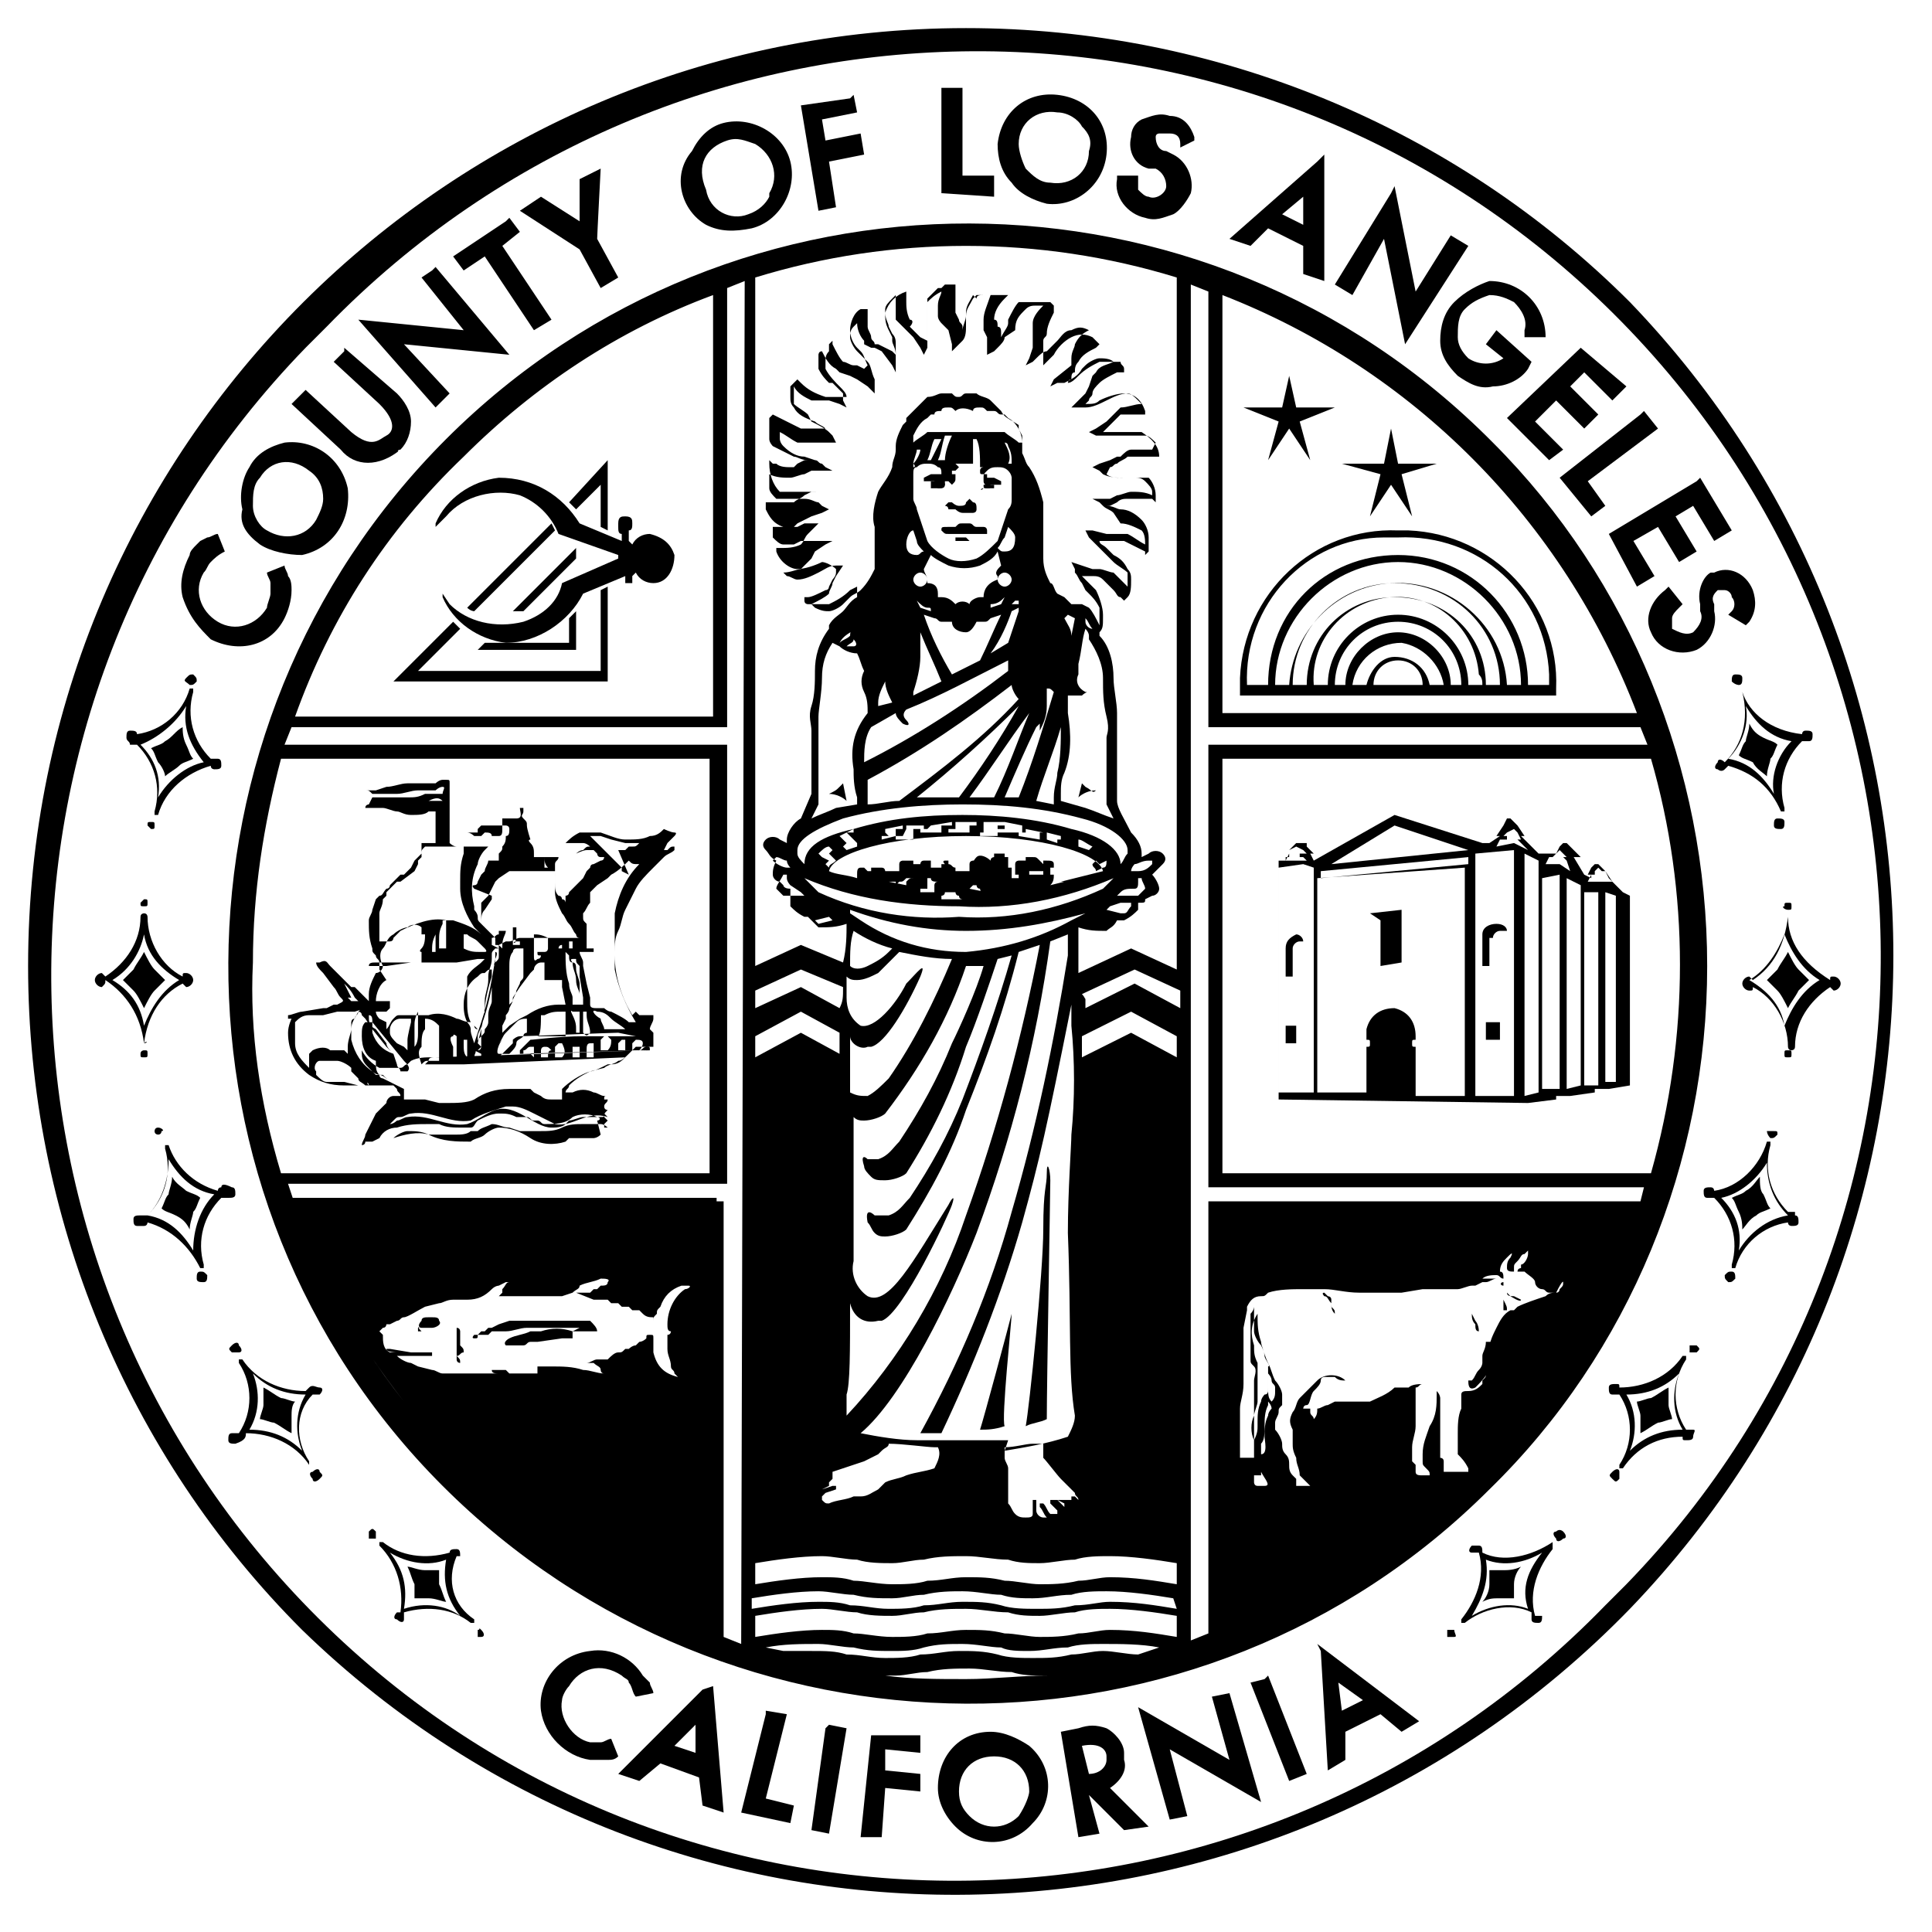 <?xml version="1.0" encoding="utf-8"?>
<!-- Generator: Adobe Illustrator 19.2.1, SVG Export Plug-In . SVG Version: 6.00 Build 0)  -->
<svg version="1.1" id="Layer_1" xmlns="http://www.w3.org/2000/svg" xmlns:xlink="http://www.w3.org/1999/xlink" x="0px" y="0px"
	 viewBox="0 0 55 55" style="enable-background:new 0 0 55 55;" xml:space="preserve">
<title>los-angeles</title>
<path d="M45.7,45.7c-9.9,10.2-26.2,10.5-36.4,0.6S-1.2,20.1,8.7,9.9c0.2-0.2,0.4-0.4,0.6-0.6C19.2-0.9,35.5-1.2,45.7,8.7
	s10.5,26.2,0.6,36.4C46.1,45.3,45.9,45.5,45.7,45.7 M27.5,0.8C12.8,0.8,0.8,12.7,0.8,27.5c0,7.1,2.8,13.9,7.8,18.9
	c10.6,10.3,27.5,10,37.8-0.6c10-10.4,10-26.8,0-37.2C41.4,3.6,34.6,0.8,27.5,0.8"/>
<path d="M6,18.2c0.8,0.4,1.7,0.2,2.1-0.6c0.1-0.2,0.2-0.5,0.2-0.8c0-0.1,0-0.3-0.1-0.4c0-0.1-0.1-0.2-0.1-0.3l-0.5,0.2
	c0,0.1,0.1,0.2,0.1,0.3c0,0.1,0,0.2,0,0.3c0,0.1-0.1,0.3-0.1,0.4c-0.3,0.5-0.9,0.7-1.4,0.4s-0.7-0.9-0.4-1.4
	c0.1-0.1,0.1-0.2,0.2-0.3c0.1-0.1,0.2-0.2,0.4-0.3l-0.2-0.5c-0.1,0-0.2,0.1-0.3,0.1l0,0l0,0l0,0l-0.2,0.1l0,0l-0.1,0.1l0,0
	c-0.1,0.1-0.2,0.2-0.2,0.3c-0.2,0.4-0.3,0.8-0.2,1.2C5.4,17.6,5.7,17.9,6,18.2"/>
<path d="M7.4,13.6c0.3-0.5,0.9-0.6,1.4-0.2c0.3,0.2,0.4,0.5,0.4,0.8c0,0.2-0.1,0.4-0.2,0.6c-0.3,0.5-0.9,0.6-1.4,0.3c0,0,0,0,0,0
	c-0.2-0.1-0.4-0.4-0.4-0.7C7.2,14.1,7.2,13.8,7.4,13.6 M7.4,15.5c0.3,0.2,0.8,0.3,1.2,0.3c0.9-0.2,1.4-1,1.3-1.9
	c-0.2-0.9-1-1.4-1.8-1.3c-0.4,0.1-0.8,0.3-1,0.7c-0.2,0.3-0.3,0.8-0.2,1.2C6.8,14.9,7,15.2,7.4,15.5"/>
<path d="M11.4,12.8c0.2-0.2,0.3-0.5,0.3-0.8c0-0.3-0.2-0.6-0.4-0.8L9.8,9.9v0.1l-0.3,0.3l1.3,1.2c0.5,0.5,0.4,0.8,0.2,0.9
	s-0.4,0.4-1-0.1l-1.3-1.2l-0.4,0.4l1.4,1.3C10.1,13.3,10.8,13.3,11.4,12.8C11.3,12.9,11.3,12.8,11.4,12.8"/>
<path d="M12.4,11.6l0.4-0.4l-1.3-1.4l3,0.3l-2.1-2.5l-0.1,0.1L12,7.9l1.2,1.5l-3-0.3L12.4,11.6z"/>
<path d="M13.8,7.3l1.4,2.1l0.5-0.3L14.3,7l0.5-0.4l-0.3-0.4l-0.1,0.1l-1.5,1l0.3,0.4L13.8,7.3"/>
<path d="M17.1,8.2l0.5-0.3L17,6.8c0-0.1,0.1-2,0.1-2l-0.2,0.1l-0.4,0.2c0,0,0,1,0,1.2l-1.1-0.7L14.8,6l1.7,1.1L17.1,8.2"/>
<path d="M20.7,4c0.3-0.1,0.5,0,0.8,0.1c0.5,0.3,0.7,0.9,0.4,1.4c0,0,0,0,0,0.1c-0.1,0.2-0.3,0.4-0.6,0.5c-0.5,0.2-1.1-0.1-1.2-0.7
	c0,0,0,0,0,0C19.8,4.7,20.1,4.2,20.7,4C20.6,4,20.6,4,20.7,4 M21.4,6.5c0.8-0.2,1.3-1.1,1.1-1.9c0,0,0,0,0,0
	c-0.2-0.8-1.1-1.3-1.9-1.1c-0.4,0.1-0.7,0.4-0.9,0.8C19.1,5,19.4,6,20.1,6.4C20.5,6.6,20.9,6.6,21.4,6.5"/>
<path d="M23.8,5.9l-0.2-1.3l1-0.2l-0.1-0.6l-1,0.2l-0.1-0.6l1-0.2l-0.1-0.5l-0.1,0.1L22.8,3l0.5,3L23.8,5.9z"/>
<path d="M28.3,5.6V5h-0.9c0-0.2,0-2.5,0-2.5h-0.6v3L28.3,5.6L28.3,5.6z"/>
<path d="M29,4.1c0-0.6,0.5-1,1.1-0.9c0.3,0,0.6,0.2,0.7,0.4C31,3.8,31.1,4,31,4.3c0,0.6-0.5,1-1.1,0.9c0,0,0,0,0,0
	c-0.3,0-0.5-0.2-0.7-0.4C29.1,4.6,29,4.3,29,4.1 M29.8,5.8c0.8,0.1,1.6-0.5,1.7-1.4c0,0,0,0,0,0c0.1-0.9-0.5-1.6-1.4-1.7
	c-0.9-0.1-1.6,0.5-1.7,1.4c0,0.4,0.1,0.8,0.4,1.1C29,5.5,29.4,5.7,29.8,5.8"/>
<path d="M32.6,6.2c0.3,0.1,0.5,0,0.8-0.1c0.2-0.1,0.4-0.4,0.5-0.6c0.1-0.4-0.1-0.9-0.5-1.1l-0.2-0.1c-0.2,0-0.3-0.2-0.3-0.4
	c0-0.1,0.1-0.1,0.1-0.1c0.1,0,0.2,0,0.3,0c0.2,0,0.3,0.1,0.3,0.3v0.1L34,4V3.9c-0.1-0.3-0.3-0.6-0.7-0.6c-0.3-0.1-0.5,0-0.8,0.1
	c-0.2,0.1-0.3,0.3-0.3,0.5c-0.1,0.4,0.1,0.8,0.5,0.9l0.2,0c0.2,0.1,0.3,0.3,0.3,0.5c0,0.2-0.3,0.4-0.5,0.3c0,0,0,0,0,0
	c-0.1,0-0.2-0.1-0.3-0.2c0-0.1,0-0.2,0-0.3V5h-0.6v0.1C31.7,5.6,32.1,6.1,32.6,6.2"/>
<path d="M37.1,5.6c0,0.3,0,0.6,0,0.8l-0.6-0.3L37.1,5.6 M36.1,6.5l1,0.5c0,0.1,0,0.8,0,0.8L37.7,8V4.4l-0.2,0.2L35,6.8l0.6,0.2
	L36.1,6.5"/>
<path d="M39.4,6.8l0.6,3L41.8,7l-0.5-0.3l-1,1.6l-0.6-3l-0.1,0.2L38,8.1l0.5,0.3L39.4,6.8"/>
<path d="M41.4,8.6c-0.3,0.3-0.4,0.7-0.4,1.1c0,0.4,0.2,0.7,0.5,1c0.3,0.2,0.6,0.4,1,0.3c0.4,0,0.8-0.2,1-0.5l0.1-0.2l-1-0.9
	l-0.3,0.4l0.5,0.4c-0.3,0.2-0.7,0.2-1,0c-0.2-0.2-0.3-0.4-0.3-0.6c0-0.3,0-0.6,0.2-0.8c0.2-0.2,0.4-0.3,0.7-0.4
	c0.3,0,0.5,0.1,0.7,0.2c0.2,0.2,0.4,0.5,0.3,0.8v0.2h0.6V9.6c0-0.9-0.7-1.6-1.6-1.6C42.1,8.1,41.7,8.3,41.4,8.6"/>
<path d="M45,9.9l-2.1,2l1.2,1.2l0.4-0.3L43.7,12l0.6-0.6l0.8,0.8l0.4-0.4L44.7,11l0.4-0.4l0.8,0.8l0.4-0.4L45,9.9L45,9.9z"/>
<path d="M45.3,14.7l0.4-0.3l-0.5-0.7l2-1.5l-0.4-0.5l-0.1,0.1l-2.3,1.8L45.3,14.7z"/>
<path d="M46.6,16.7l0.5-0.3l-0.6-1l0.7-0.4l0.6,1l0.5-0.3l-0.6-1l0.5-0.3l0.6,1l0.5-0.3l-0.9-1.5l-0.1,0.1l-2.5,1.5L46.6,16.7z"/>
<path d="M48.4,17.2v0.2c0.1,0.2,0,0.4-0.2,0.6c-0.2,0.1-0.4,0-0.6-0.1c0-0.1,0-0.2,0-0.3c0-0.1,0.1-0.2,0.2-0.3l0.1-0.1l-0.4-0.5
	l-0.1,0.1c-0.4,0.3-0.6,0.8-0.4,1.2c0.2,0.5,0.8,0.7,1.3,0.5c0.4-0.2,0.6-0.7,0.5-1.1v-0.2c-0.1-0.2,0-0.3,0.1-0.4
	c0.1,0,0.1,0,0.2,0c0.1,0,0.2,0.1,0.2,0.2c0.1,0.1,0.1,0.3,0,0.4l-0.1,0.1l0.5,0.3l0.1-0.1c0.2-0.3,0.2-0.6,0.1-0.9
	c-0.2-0.5-0.7-0.7-1.1-0.5c0,0-0.1,0-0.1,0C48.5,16.4,48.3,16.8,48.4,17.2"/>
<path d="M34.8,33.4V21.6H47c1.1,3.8,1.1,7.9,0,11.8H34.8z M46.7,34.2H34.4v12.3l-0.5,0.2V8.1l0.5,0.2v12.4h12.3l0.2,0.5H34.4v12.6
	h12.4L46.7,34.2 M44.5,36.5L44.5,36.5c0,0.1,0,0.1-0.1,0.2l0,0c0,0,0,0.1-0.1,0.1c-0.1,0-0.2,0-0.3,0.1c-0.3,0.1-0.6,0.2-0.8,0.3
	c0,0-0.1,0.1-0.1,0.1h-0.1l0,0c-0.2,0.1-0.3,0.3-0.4,0.5c-0.1,0.2-0.2,0.4-0.2,0.6c0,0.1,0,0.2,0,0.3v0.1c0,0.1,0,0.2-0.1,0.3l0,0
	c0,0.1,0,0.1-0.1,0.2l0,0l0,0c0,0,0,0,0,0.1l0,0l0,0l0,0c-0.1,0.1-0.2,0.2-0.4,0.2c-0.1,0-0.2,0-0.2,0.1v0.1c0,0.1,0,0.1,0,0.2
	c0,0,0,0,0,0.1c-0.1,0.2-0.1,0.5-0.1,0.7c0,0.1,0,0.2,0,0.3c0,0,0,0.1,0,0.2v0.1c0.1,0.1,0.2,0.2,0.3,0.4v0.1h-0.6h-0.1l0,0
	c0-0.1,0-0.2,0-0.3c0-0.1-0.1-0.1-0.1-0.1l0,0c0,0,0-0.1,0-0.1c0-0.1,0-0.2,0-0.3c0-0.1,0-0.2,0-0.3s0-0.1,0-0.1c0-0.2,0-0.4,0-0.5
	c0-0.1,0-0.1,0-0.2c0-0.1,0-0.2,0-0.2s0-0.1-0.1-0.2c0,0,0-0.1,0-0.2c0,0.1,0,0.2,0,0.3c0,0.3,0,0.6-0.2,0.9
	c-0.1,0.3-0.2,0.5-0.2,0.8c0,0.1,0,0.1,0,0.2c0,0.1,0,0.1,0.1,0.2l0,0c0.1,0.1,0.1,0.1,0.1,0.2l0,0h0c-0.1,0-0.2,0-0.2,0
	c-0.1,0-0.2,0-0.2-0.1c0,0,0-0.1,0-0.2c0,0-0.1-0.1-0.1-0.1c0-0.1,0-0.3,0-0.4c0-0.2,0.1-0.4,0.1-0.6c0-0.1,0-0.1,0-0.2
	c0-0.1,0-0.1,0-0.2s0-0.3,0-0.5c0-0.1,0-0.1,0-0.2c0.1,0,0.1-0.1,0.2-0.1h0.1l0,0h0c-0.2,0-0.4,0-0.5,0.1h-0.3h-0.1
	c-0.2,0.2-0.5,0.3-0.7,0.4c-0.1,0-0.3,0-0.4,0c-0.1,0-0.2,0-0.3,0l0,0L38,39.9L37.8,40l0,0l0,0c-0.1,0-0.2,0.1-0.3,0.1l0,0
	c0,0.1,0,0.2-0.1,0.3l0,0l0,0c0-0.1-0.1-0.1-0.1-0.2c0,0,0,0,0-0.1l0,0c-0.1,0-0.1,0-0.2,0l0,0c0,0.1,0,0.1,0,0.2l0,0l0,0
	c0,0,0-0.1,0-0.2c0,0,0-0.1,0.1-0.1s0.1-0.3,0.2-0.4c0.1-0.1,0.2-0.2,0.2-0.3c0-0.1,0.1-0.1,0.1-0.1l0,0c0,0,0.1,0,0.1,0H38
	c0.1,0.1,0.2,0.1,0.3,0.1l0,0c-0.2-0.2-0.6-0.2-0.8,0l-0.5,0.5c-0.1,0.1-0.1,0.3-0.2,0.4c-0.1,0.2-0.1,0.3,0,0.5c0,0.1,0,0.2,0,0.4
	c0,0.1,0,0.2,0.1,0.4c0,0.2,0.1,0.3,0.1,0.5c0.1,0.1,0.1,0.1,0.2,0.2c0,0,0.1,0.1,0.1,0.1c-0.1,0-0.2,0-0.3,0H37c0,0-0.1,0-0.1,0
	c0-0.1,0-0.1,0-0.2c0,0-0.1-0.1-0.1-0.1c-0.1-0.1-0.1-0.2-0.1-0.3c0-0.1,0-0.2-0.1-0.3s-0.1-0.2-0.1-0.3c0-0.1-0.1-0.3-0.2-0.4
	c0-0.1,0-0.1,0-0.2c0-0.1,0.1-0.2,0.1-0.3c0-0.1,0-0.1,0.1-0.2c0,0,0-0.1,0-0.1c0-0.1,0-0.2,0-0.2c0-0.1-0.1-0.3-0.2-0.4
	c-0.1-0.2-0.1-0.3-0.2-0.5s-0.1-0.3-0.2-0.5c-0.1-0.1-0.2-0.3-0.2-0.4c0-0.2,0-0.4,0-0.6v-0.1l0,0c0,0,0,0.1-0.1,0.2l0,0l0,0l0,0
	l0,0v0.1c0,0.1,0,0.1,0,0.2c0,0.1,0,0.1,0,0.2c0,0.1,0,0.2,0,0.2c0,0.1,0,0.2,0,0.3c0,0,0,0.1,0,0.2c0,0,0,0.1,0,0.1
	c0,0.1,0,0.1,0.1,0.2s0,0.3,0,0.4c0,0.1,0,0.1,0,0.2c0,0.1,0,0.3,0,0.4l0,0c0,0,0,0.1,0,0.1l0,0c0,0,0,0.1,0,0.1l0,0
	c0,0.1,0,0.2,0,0.3c0,0.1,0,0.2,0,0.3c0,0,0,0,0,0l0,0c0,0,0,0.1,0,0.2c0,0,0,0,0,0.1l0,0.1l0,0l0,0l0,0v0.2c0,0.1,0,0.2,0,0.2l0,0
	c0,0,0,0.1,0,0.1l0,0c0,0,0,0,0,0.1l0,0c0-0.1,0-0.1,0-0.2c0,0,0-0.1,0-0.1l0,0c0,0,0,0.1,0,0.1l0,0l0,0l0,0l0,0c0,0,0,0.1,0,0.1
	l0,0l0,0l0,0l0,0c0,0,0-0.1,0-0.1l0,0l0,0h-0.4l0,0v-0.1h0c0-0.1,0-0.3,0-0.4c0-0.1,0-0.2,0-0.2c0-0.1,0-0.2,0-0.3
	c0-0.1,0-0.2,0-0.3c0,0,0-0.1,0-0.1c0-0.2,0.1-0.4,0.1-0.7c0-0.2,0-0.4,0-0.6c0,0,0-0.1,0-0.1c0-0.1,0-0.2,0-0.3c0,0,0-0.1,0-0.1
	v-0.5c0,0,0.1-0.5,0.1-0.5c0,0,0,0,0-0.1c0.1-0.2,0.2-0.3,0.4-0.3c0.1,0,0.1,0,0.2-0.1c0.3-0.1,0.7-0.1,1-0.1h0.1h0.4h0.1
	c0.3,0,0.6,0.1,1,0.1c0.3,0,0.6,0,1,0h0.2l0.6-0.1h0.2c0.2,0,0.4,0,0.5,0c0.1,0,0.2,0,0.3,0c0.1,0,0.3-0.1,0.4-0.1h0.1l0.2-0.1h0.1
	c0.1,0,0.2-0.1,0.3-0.1l0,0c-0.1,0-0.1,0-0.2,0c-0.1,0-0.1,0-0.2,0s0,0,0,0v0c0.1-0.1,0.3-0.1,0.4-0.1c0.1,0,0.1,0.1,0.2,0.1l0,0
	c0-0.1,0-0.2-0.1-0.2l0,0l0,0l0,0c0-0.2,0.1-0.3,0.2-0.4c0.1-0.1,0.2-0.2,0.1,0c-0.1,0.1-0.1,0.2-0.1,0.3c0,0.1,0.1,0.1,0.2,0.1l0,0
	c0,0,0-0.1,0-0.1c0-0.1,0-0.1,0.1-0.2c0.1-0.1,0.1-0.2,0.2-0.2l0.1-0.1l0,0c0,0,0,0,0,0.1c0,0.1-0.1,0.3-0.2,0.3l0,0l0,0
	c0,0,0,0.1,0,0.1s-0.1,0-0.1,0.1l0,0l0,0c0.1,0,0.1,0,0.2,0c0.1,0.1,0.3,0.2,0.3,0.3c0,0.1,0.1,0.2,0.2,0.2c0.1,0,0.1,0.1,0.2,0.1
	c0.1,0,0.1,0,0.2,0l0,0l0,0C44.5,36.4,44.5,36.5,44.5,36.5 M36.1,39L36.1,39c0,0,0,0.1,0,0.1c0,0,0.1,0.1,0.1,0.2
	c0,0.1,0.1,0.1,0.1,0.2v0.1c0,0.1,0,0.2-0.1,0.3l0,0c-0.1-0.1-0.1-0.2-0.1-0.4c0,0,0-0.1,0-0.1l0,0C36.1,39.3,36.1,39.1,36.1,39
	 M35.7,41L35.7,41L35.7,41z M35.7,41c-0.1-0.2-0.1-0.5,0-0.7c0-0.1,0.1-0.3,0.1-0.4c0-0.2,0-0.4,0-0.6c0-0.2,0-0.3,0-0.5
	c-0.1-0.2-0.1-0.3-0.1-0.5c-0.1-0.3-0.1-0.6,0.1-0.9l0,0l0,0c0,0.3,0,0.5,0.1,0.8c0,0.1,0.1,0.3,0.1,0.4c0,0.1,0.2,0.3,0.1,0.3
	c0,0.2,0,0.5,0,0.7c0,0,0,0.1-0.1,0.1c0,0-0.1,0.1-0.1,0.2l0,0c-0.1,0.2-0.1,0.4-0.1,0.6v0.1C35.8,40.7,35.8,40.8,35.7,41
	 M36.1,40.3C36,40.5,36,40.7,36,40.9c0,0.1,0.1,0.5-0.1,0.5v-0.1c0-0.1,0-0.2,0-0.2c0.1-0.1,0.1-0.3,0.1-0.5v0c0-0.2,0-0.4,0.1-0.6
	H36h0.1c0,0,0-0.1,0-0.1l0,0c0,0,0.1,0.1,0.1,0.2C36.2,40.1,36.1,40.2,36.1,40.3 M35.9,41.8L35.9,41.8L35.9,41.8L35.9,41.8
	L35.9,41.8L35.9,41.8 M35.6,41.8C35.6,41.8,35.6,41.7,35.6,41.8L35.6,41.8C35.7,41.8,35.7,41.8,35.6,41.8L35.6,41.8L35.6,41.8
	 M36,42.3h-0.2h0c-0.1,0-0.1-0.1-0.1-0.1c0,0,0-0.1,0-0.1v-0.1l0,0l0,0h-0.1h0.1h0.1l0,0l0,0l0,0h0h0.1v-0.1l0,0v0l0,0l0,0
	C36,42.1,36.2,42.3,36,42.3 M33.5,27.6l-1.3-0.6l-1.5,0.7c0-0.2,0-0.3,0-0.5c0-0.4,0-0.6,0-0.8l0,0l0,0c0.3,0.1,0.5,0.1,0.8,0.1
	c0.1-0.1,0.2-0.1,0.3-0.3H32c0.2-0.1,0.3-0.2,0.4-0.3l0,0v-0.2c0.2,0,0.2,0,0.2-0.1l0.2-0.1c0.1,0,0.2-0.1,0.2-0.2
	c0-0.1-0.1-0.3-0.2-0.4c0.1-0.1,0.2-0.2,0.3-0.3c0.1-0.1,0.1-0.2,0-0.3c-0.1-0.1-0.3-0.1-0.4,0l-0.2,0.1c0,0,0-0.1,0-0.1l0,0l0,0
	c0-0.2-0.1-0.4-0.3-0.6c-0.2-0.4-0.4-0.7-0.4-0.9s0-1.4,0-1.8c0-0.2,0-0.4,0-0.7s-0.1-0.7-0.1-1c0-0.4-0.1-0.9-0.4-1.2l0,0l0,0l0,0
	l0,0l0,0l0,0l0,0v0l0,0V18l0,0c0.1-0.1,0.1-0.2,0.1-0.4c0,0,0-0.1,0-0.1l0,0c0-0.2-0.1-0.5-0.2-0.7l-0.1-0.1l0,0
	c-0.1-0.1-0.2-0.2-0.3-0.3h0.1h0.2c0.1,0,0.2,0,0.3,0.1l0,0l0,0l0,0l0.3,0.3c0.1,0.1,0.1,0.2,0.2,0.2l0.1,0.1l0.1-0.1l0,0l0,0
	c0.1-0.1,0.1-0.3,0.1-0.5c0-0.1,0-0.2-0.1-0.3l0,0c-0.1-0.2-0.2-0.3-0.4-0.4l-0.1-0.1l-0.1-0.1c-0.1-0.1-0.2-0.1-0.2-0.2h0.2h0.2
	l0,0c0.1,0,0.2,0,0.3,0c0.2,0.1,0.4,0.2,0.6,0.3l0,0l0,0.1l0,0l0.1-0.1l0,0l0,0v-0.2c0-0.1,0-0.1,0-0.2c0-0.2-0.1-0.4-0.2-0.5l0,0
	c-0.2-0.2-0.4-0.3-0.6-0.3l0,0c-0.1,0-0.2-0.1-0.4-0.1h0.1l0,0l0.2-0.1c0.1-0.1,0.2-0.1,0.3-0.1h0.4h0.1l0,0h0.1l0,0h0.1l0.1,0.1
	v-0.1l0,0l0,0l0,0c0,0,0-0.1,0-0.1c0-0.2-0.1-0.4-0.2-0.5h-0.1h-0.1h-0.1l0,0h-0.2h-0.3c-0.1,0-0.3,0-0.4-0.1l0.1-0.2
	c0.1,0,0.1-0.1,0.2-0.1l0,0c0.1-0.1,0.2-0.1,0.3-0.2l0,0c0.2,0,0.4,0,0.6,0H33l0,0V13c0-0.3-0.2-0.5-0.5-0.7l0,0c-0.1,0-0.2,0-0.3,0
	h-0.2h-0.2l0,0c-0.1,0-0.3,0-0.4,0l0.1-0.1c0.1-0.1,0.1-0.1,0.2-0.2c0.1-0.1,0.1-0.1,0.2-0.2l0,0l0,0l0,0h0.7v-0.1
	c-0.1-0.3-0.3-0.5-0.6-0.5l0,0c-0.2,0-0.5,0.1-0.7,0.2l0,0c-0.1,0.1-0.2,0.1-0.4,0.1l0.1-0.1c0-0.1,0.1-0.1,0.1-0.2
	c0-0.1,0.1-0.2,0.2-0.3c0.1-0.1,0.3-0.2,0.5-0.3h0.1H32l0-0.1c0-0.1-0.1-0.1-0.1-0.2l0,0l0,0h-0.1l0,0h-0.1l0,0h-0.1h-0.3
	c-0.2,0.1-0.4,0.2-0.6,0.4l0,0c-0.1,0.1-0.2,0.2-0.3,0.2c0,0,0-0.1,0.1-0.1l0,0c0-0.1,0-0.2,0.1-0.2c0-0.1,0-0.2,0.1-0.3
	c0.1-0.2,0.3-0.3,0.5-0.4l0,0l0.1-0.1l-0.1-0.1c0,0-0.1-0.1-0.1-0.1l0,0l0,0c-0.2-0.1-0.4-0.1-0.6,0l0,0c-0.2,0.1-0.4,0.3-0.5,0.5
	l0,0c-0.1,0.1-0.2,0.2-0.3,0.3c0,0,0-0.1,0-0.1c0-0.1,0-0.2,0-0.2c0-0.1,0-0.1,0-0.2l0,0c0,0,0-0.1,0-0.1l0,0c0,0,0,0,0-0.1
	c0-0.1,0.1-0.1,0.1-0.2c0-0.2,0.1-0.4,0.2-0.6L30,8.7l-0.1-0.1l0,0h-0.6h-0.1h-0.1h-0.1l0,0l0,0c-0.1,0.1-0.2,0.3-0.3,0.5v0.1l0,0
	c0,0.1-0.1,0.2-0.2,0.4c0,0,0-0.1,0-0.1l0,0c0-0.1,0-0.2-0.1-0.2l0,0c0-0.1,0-0.2-0.1-0.2l0,0l0,0l0,0l0,0c0-0.2,0.1-0.4,0.3-0.6
	l0.1-0.1h-0.1h-0.6c-0.1,0-0.2,0-0.2,0.1l0,0l-0.1-0.1l0,0l0,0l0,0c-0.1,0.2-0.2,0.3-0.2,0.5c0,0,0,0.1,0,0.1l0,0
	c0,0.1-0.1,0.3-0.1,0.4c0,0,0-0.1,0-0.1l0,0c0-0.1-0.1-0.1-0.1-0.2l-0.1-0.2c0,0,0-0.1,0-0.1c0,0,0-0.1,0-0.1l0,0c0,0,0-0.1,0-0.1
	l0,0V8.5l0,0V8.3l0,0V8.2V8.1h-0.1H27h-0.1l0,0l-0.1,0.1v0l0,0h-0.1l0,0l-0.1,0.1l0,0l-0.1,0.1l0,0l-0.1,0.1l0,0v0.4
	c0,0,0,0.1,0,0.1l0,0c0,0,0,0,0,0.1c0,0.1,0,0.1,0,0.2l0,0v0.1c0,0,0,0.1,0,0.1s0,0.1,0,0.1v0.1l-0.2-0.1l0,0
	c-0.1-0.1-0.1-0.1-0.2-0.2l-0.1-0.1l0,0C26,9.2,26,9.1,25.9,9.1c-0.1-0.2-0.1-0.4-0.1-0.5c0,0,0-0.1,0-0.1V8.3l0,0
	c-0.3,0.1-0.5,0.3-0.6,0.6l0,0c0,0.2,0,0.3,0.1,0.5l0,0l0.1,0.2v0.1c0,0.1,0.1,0.2,0.1,0.4l-0.1-0.1l0,0l-0.2-0.1l0,0l-0.2-0.1
	l-0.1,0c0-0.1-0.1-0.1-0.1-0.2c0-0.1-0.1-0.2-0.1-0.3c0,0,0-0.1,0-0.1V8.8l0,0h-0.1h0h-0.1l0,0l0,0c-0.2,0.1-0.3,0.4-0.3,0.6l0,0
	c0,0.2,0.1,0.4,0.2,0.5l0.1,0.1l0,0c0.1,0.1,0.1,0.2,0.2,0.4l-0.1,0.1l0,0l-0.2-0.1l0,0h-0.1c-0.1,0-0.2-0.1-0.3-0.1
	c-0.1-0.1-0.2-0.3-0.3-0.5l0,0V9.7l-0.1,0.1l0,0l0,0l0,0l0,0v0.1l0,0v0.1l0,0c-0.1,0.1-0.1,0.2-0.1,0.3c0,0.1,0,0.1,0,0.2l0,0
	c0.1,0.2,0.3,0.4,0.4,0.5l0,0c0.1,0.1,0.2,0.2,0.2,0.3h-0.1l0,0h-0.2l0,0h-0.3l0,0c-0.3-0.1-0.5-0.2-0.7-0.4l-0.1-0.1l-0.1,0.1l0,0
	l0,0c0,0-0.1,0.1-0.1,0.1l0,0c0,0.1,0,0.2,0,0.3c0,0.1,0,0.2,0.1,0.3l0,0c0.1,0.2,0.3,0.3,0.6,0.4l0,0c0.1,0.1,0.2,0.1,0.3,0.2h-0.2
	h-0.2l0,0c-0.1,0-0.2,0-0.3,0l0,0c-0.2-0.1-0.4-0.2-0.6-0.3l0,0L22,11.8l-0.1,0.1l0,0v0.2c0,0,0,0,0,0.1v0.1c0,0,0,0.1,0,0.1l0,0
	c0,0,0,0.1,0,0.1l0,0c0,0.1,0.1,0.2,0.1,0.2l0,0c0.2,0.1,0.4,0.2,0.6,0.3l0,0c0.1,0,0.2,0.1,0.4,0.1h-0.1l0,0l-0.2,0.1l0,0l-0.1,0.1
	l0,0h-0.1c-0.1,0-0.3,0-0.4-0.1l0,0h0l0,0h-0.1l-0.1-0.1v0.1c0,0.3,0.1,0.6,0.3,0.8h0.1h0.1h0.1l0,0h0.1h0.4c0.1,0,0.3,0,0.4,0
	L23.1,14l0,0l-0.2,0.1c-0.1,0.1-0.2,0.1-0.3,0.2c-0.2,0-0.4,0-0.6,0h-0.1h-0.1l0,0v0.1l0,0l0,0c0,0,0,0.1,0,0.1
	c0.1,0.2,0.2,0.4,0.5,0.5h0.2h0.2l0,0l0.2-0.1H23c0.1,0,0.2,0,0.3,0l-0.1,0.1l0,0c-0.1,0.1-0.1,0.1-0.2,0.2
	c-0.1,0.1-0.1,0.2-0.2,0.3l0,0c-0.2,0.1-0.4,0.1-0.6,0.1h-0.1v0.1c0.1,0.3,0.4,0.5,0.6,0.5l0,0c0.2,0,0.5-0.1,0.7-0.2l0,0
	c0.1,0,0.3,0.1,0.4,0.2v0.1l0,0c0,0.1-0.1,0.2-0.1,0.2l-0.1,0.2c0,0,0,0.1-0.1,0.1l0,0c-0.2,0.1-0.4,0.2-0.5,0.2h-0.1v0.1l0,0l0,0
	c0,0.1,0.1,0.1,0.1,0.1h0.1l0,0h0.1l0,0h0.1l0,0h0.1h0.2c0.2-0.1,0.4-0.2,0.6-0.4l0,0l0.2-0.1V17c-0.2,0.1-0.3,0.3-0.4,0.4
	c-0.1,0.1-0.3,0.2-0.4,0.4v0.1c-0.3,0.4-0.4,0.8-0.4,1.2c0,0.3,0,0.7-0.1,1s0,0.5,0,0.7s0,1,0,1.5c0,0.1,0,0.3,0,0.3l-0.3,0.7
	c-0.2,0.1-0.4,0.4-0.4,0.6l0,0l0,0c0,0,0,0.1,0,0.1l-0.2-0.1c-0.1-0.1-0.3-0.1-0.4,0c-0.1,0.1-0.1,0.2,0,0.3
	c0.1,0.1,0.1,0.2,0.3,0.3C22,24.7,22,24.8,22,24.9c0,0.1,0.1,0.2,0.2,0.2l0.1,0.1c0,0,0,0.1,0.2,0.1v0.5l0,0
	c0.1,0.1,0.2,0.2,0.4,0.3H23c0.1,0.1,0.2,0.2,0.3,0.3c0.3,0,0.5,0,0.8-0.1l0,0c0,0.3,0,0.7-0.1,1.1l-1.2-0.5l-1.3,0.6V7.9
	c3.9-1.2,8.1-1.2,12,0L33.5,27.6L33.5,27.6z M33.5,30.1l-1.3-0.7l-1.4,0.7c0-0.2,0-0.4,0-0.6l1.4-0.7l1.3,0.7L33.5,30.1L33.5,30.1z
	 M30.8,28.3l1.5-0.7l1.3,0.6v0.5l-1.3-0.7l-1.4,0.7v-0.3C30.9,28.5,30.9,28.4,30.8,28.3 M33.5,45.1c-0.6-0.1-1.2-0.2-1.9-0.2
	c-0.3,0-0.6,0.1-0.9,0.1c-0.4,0.1-0.8,0.1-1.1,0.1c-0.3,0-0.7-0.1-1-0.1c-0.4-0.1-0.7-0.1-1.1-0.1c-0.4,0-0.7,0.1-1.1,0.1
	c-0.3,0.1-0.7,0.1-1,0.1c-0.4,0-0.8-0.1-1.1-0.1c-0.3-0.1-0.6-0.1-0.9-0.1c-0.6,0-1.3,0.1-1.9,0.2v-0.6c0.6-0.1,1.3-0.2,1.9-0.2
	c0.3,0,0.7,0.1,1,0.1c0.3,0.1,0.7,0.1,1,0.1c0.3,0,0.6-0.1,0.9-0.1c0.4-0.1,0.8-0.1,1.2-0.1c0.4,0,0.8,0.1,1.2,0.1
	c0.3,0.1,0.6,0.1,0.9,0.1c0.3,0,0.7-0.1,1-0.1c0.3-0.1,0.7-0.1,1-0.1c0.6,0,1.3,0.1,1.9,0.2L33.5,45.1L33.5,45.1z M33.5,45.8
	c-0.6-0.1-1.2-0.2-1.9-0.2c-0.3,0-0.6,0.1-1,0.1c-0.4,0.1-0.7,0.1-1.1,0.1c-0.3,0-0.7,0-1-0.1c-0.4-0.1-0.7-0.1-1.1-0.1
	c-0.4,0-0.7,0.1-1.1,0.1c-0.3,0.1-0.7,0.1-1,0.1c-0.4,0-0.7-0.1-1.1-0.1c-0.3-0.1-0.6-0.1-0.9-0.1c-0.6,0-1.3,0.1-1.9,0.2v-0.3
	c0.6-0.1,1.3-0.2,1.9-0.2c0.3,0,0.7,0.1,1,0.1c0.4,0.1,0.7,0.1,1.1,0.1c0.3,0,0.6-0.1,0.9-0.1c0.4-0.1,0.8-0.1,1.1-0.1
	c0.4,0,0.8,0.1,1.1,0.1c0.3,0.1,0.6,0.1,0.9,0.1c0.4,0,0.7-0.1,1.1-0.1c0.3-0.1,0.7-0.1,1-0.1c0.6,0,1.3,0.1,1.9,0.2L33.5,45.8
	L33.5,45.8z M33.5,46.6c-0.6-0.1-1.2-0.2-1.9-0.2c-0.3,0-0.6,0.1-0.9,0.1c-0.4,0.1-0.8,0.1-1.1,0.1c-0.3,0-0.7-0.1-1-0.1
	c-0.4-0.1-0.7-0.1-1.1-0.1c-0.4,0-0.7,0.1-1.1,0.1c-0.3,0.1-0.7,0.1-1,0.1c-0.4,0-0.8-0.1-1.1-0.1c-0.3-0.1-0.6-0.1-0.9-0.1
	c-0.6,0-1.3,0.1-1.9,0.2v-0.6c0.6-0.1,1.3-0.2,1.9-0.2c0.3,0,0.7,0.1,1,0.1c0.3,0.1,0.7,0.1,1,0.1c0.3,0,0.6-0.1,0.9-0.1
	c0.4-0.1,0.8-0.1,1.2-0.1c0.4,0,0.8,0.1,1.2,0.1c0.3,0.1,0.6,0.1,0.9,0.1c0.3,0,0.7-0.1,1-0.1c0.3-0.1,0.7-0.1,1-0.1
	c0.6,0,1.3,0.1,1.9,0.2L33.5,46.6L33.5,46.6z M32.4,47.1c-0.3,0-0.7-0.1-1-0.1c-0.3,0-0.6,0.1-0.9,0.1c-0.4,0.1-0.7,0.1-1.1,0.1
	c-0.3,0-0.7,0-1-0.1c-0.4-0.1-0.7-0.1-1.1-0.1c-0.4,0-0.7,0.1-1.1,0.1c-0.3,0.1-0.7,0.1-1,0.1c-0.4,0-0.7-0.1-1.1-0.1
	c-0.3-0.1-0.6-0.1-1-0.1c-0.3,0-0.6,0-0.8,0l-0.5-0.1c0.5-0.1,1-0.1,1.5-0.1c0.3,0,0.7,0.1,1,0.1c0.4,0.1,0.7,0.1,1.1,0.1
	c0.3,0,0.6,0,0.9-0.1c0.4-0.1,0.7-0.1,1.1-0.1c0.4,0,0.8,0.1,1.1,0.1C28.7,47,29,47,29.3,47c0.4,0,0.7-0.1,1.1-0.1
	c0.3-0.1,0.7-0.1,1-0.1c0.5,0,1.1,0,1.6,0.1L32.4,47.1 M27.5,47.8c-0.8,0-1.6,0-2.3-0.1h0.3c0.3,0,0.6-0.1,0.9-0.1
	c0.4-0.1,0.8-0.1,1.2-0.1c0.4,0,0.8,0.1,1.2,0.1c0.3,0.1,0.6,0.1,0.9,0.1h0.2C29,47.7,28.3,47.8,27.5,47.8 M21.1,46.8l-0.5-0.2V34.2
	h-0.2v-0.1H8.3c0.7,2.1,1.8,4,3.2,5.8c-1.5-1.9-2.6-4-3.3-6.2h12.5V21.2H8.1l0.2-0.5h12.4V8.2l0.5-0.2L21.1,46.8L21.1,46.8z
	 M20.2,46.4c-1.6-0.6-3.2-1.5-4.6-2.5C17,44.9,18.6,45.8,20.2,46.4L20.2,46.4L20.2,46.4z M15.3,39.1L15.3,39.1H15h-0.3
	c-0.1,0-0.2,0-0.3,0h-0.1h-0.1l0,0c-0.1,0-0.2,0-0.2-0.1c0,0,0,0,0,0l0,0h0.1h0.1h0.1c0,0,0,0,0.1,0c0,0,0.1,0.1,0.1,0.1l0,0l0,0
	c0,0,0,0-0.1,0l0,0l-0.2,0l-0.4,0h-0.1l0,0l0,0h-0.1h-0.1l-0.2,0h-0.1h-0.2h-0.1h-0.2c0,0-0.1,0-0.1,0c-0.1,0-0.2-0.1-0.3-0.1
	l-0.4-0.1l-0.2-0.1c-0.1,0-0.3-0.1-0.4-0.2l0,0c0.1,0,0.3,0,0.4,0h0.6c0,0,0,0,0,0c0,0,0,0,0-0.1h-0.1H12h-0.2h-0.1h-0.2l0,0h-0.1
	h-0.1c0,0-0.3,0-0.3-0.1v0h0.1l0.6,0.1h0.2H12c0.1,0,0.1,0,0,0c0,0-0.1,0-0.1,0h-0.3h-0.1c-0.1,0-0.1,0-0.2,0c-0.1,0-0.1,0-0.2,0
	c-0.2-0.1-0.2-0.3-0.2-0.5c0,0,0,0-0.1-0.1l0,0c0,0,0.1-0.1,0.1-0.1c0.1,0,0.1-0.1,0.1-0.1h0.1l0.2-0.1c0.1,0,0.1-0.1,0.2-0.1
	s0.4-0.2,0.6-0.3l0.4-0.1c0.1,0,0.2-0.1,0.4-0.1h0.1h0.1l0.2,0c0.3,0,0.5-0.1,0.7-0.3c0.1-0.1,0.2-0.1,0.2-0.1l0.2-0.1
	c0,0,0.1,0,0.1,0l0,0c-0.1,0-0.1,0.1-0.2,0.2c0,0,0,0,0,0.1l0,0l0,0c0,0,0,0-0.1,0.1l0,0l0,0c0,0,0.1,0,0.1,0c0.1,0,0.2,0,0.3,0h0.5
	c0.3,0,0.6,0,0.9,0l0.3-0.1c0.1-0.1,0.2-0.1,0.2-0.2c0.2-0.1,0.4-0.1,0.6-0.2c0.1,0,0.3,0,0.2,0.1c0,0.1-0.1,0.1-0.2,0.1l0,0h0l0,0
	c0,0-0.1,0.1-0.1,0.1l0,0h-0.1l0,0c0,0-0.1,0.1-0.1,0.1c-0.1,0-0.2,0-0.3,0c0,0-0.1,0-0.1,0l0,0l0.5,0.2h0.1c0,0,0.1,0,0.1,0
	c0.1,0,0.1,0,0.2,0c0,0,0.1,0.1,0.1,0.1l0,0h0.1c0,0,0.1,0,0.1,0c0,0,0.1,0.1,0.1,0.1s0.1,0,0.2,0c0,0,0.1,0.1,0.1,0.1
	c0.1,0,0.2,0,0.2,0c0,0,0,0,0.1,0.1c0.1,0.1,0.2,0.1,0.3,0.1l0,0c0,0,0,0,0,0.1c0-0.1,0-0.1,0.1-0.2c0-0.1,0-0.1,0.1-0.2
	c0.1-0.3,0.3-0.5,0.6-0.6c0.1,0,0.2,0,0.2,0c0.1,0,0,0.1-0.1,0.1c-0.3,0.2-0.5,0.6-0.5,1c0,0.1,0,0.2,0.1,0.2l0,0c0,0,0,0.1-0.1,0.1
	c0,0.1,0,0.2,0,0.3c0,0,0,0.1,0,0.1c0,0.2,0.1,0.3,0.1,0.5c0,0.1,0.1,0.1,0.1,0.2c0,0,0,0,0.1,0.1l0,0c-0.4-0.1-0.6-0.3-0.7-0.7
	c0-0.1,0-0.3,0-0.4c0-0.1,0-0.1-0.1-0.1c-0.1,0-0.1,0-0.1,0.1l0,0c-0.1,0.1-0.2,0.1-0.2,0.1c0,0-0.1,0.1-0.1,0.1
	c-0.1,0-0.2,0.1-0.2,0.1c0,0-0.1,0-0.1,0c-0.1,0.1-0.1,0.1-0.2,0.1c-0.1,0-0.2,0.1-0.3,0.2c-0.1,0-0.2,0-0.3,0
	c-0.1,0-0.2,0.1-0.3,0.1c-0.1,0-0.2,0-0.2,0l0,0l0,0h0.1h0.1c0.1,0,0.1,0,0.2,0c0.1,0.1,0.2,0.1,0.2,0.2l0,0l0,0c0,0,0,0.1,0.1,0.1
	l0,0l0,0c-0.2,0-0.4-0.1-0.6-0.1c-0.3-0.1-0.6-0.1-0.9-0.1h-0.4L15.3,39.1z M7.2,27.4c0-2,0.3-3.9,0.8-5.8h12.2v11.8H8
	C7.4,31.4,7.1,29.4,7.2,27.4 M13.2,13c2-2,4.4-3.6,7.1-4.6v12H8.4C9.4,17.6,11,15.1,13.2,13 M23.9,28.7l-1.1-0.6l-1.3,0.6v-0.5
	l1.3-0.6l1.2,0.5C24,28.4,24,28.5,23.9,28.7 M24.6,41.6l0.4-0.2l0.1-0.1c0.1-0.1,0.2-0.1,0.2-0.2c0.4,0,1.1,0.1,1.3,0.1h0.1
	c0.1,0.2,0,0.4-0.1,0.6c-0.3,0.1-0.5,0.1-0.8,0.2l0,0c-0.2,0.1-0.4,0.1-0.6,0.2L25,42.4c-0.2,0.1-0.3,0.2-0.5,0.2h-0.2
	c-0.2,0.1-0.5,0.1-0.7,0.2c-0.1,0-0.1,0-0.2-0.1l0,0l0,0c0,0,0,0,0-0.1l0,0l0.1-0.1l0.3-0.1c0,0,0-0.1,0-0.1c0,0-0.1,0-0.1,0
	l-0.3,0.1l0,0l0,0l0,0l0.2-0.1v-0.1l0,0l0.1-0.1v-0.2l0,0L24.6,41.6 M24.2,37.1c0.1,0.4,0.4,0.6,0.8,0.5c0,0,0.1,0,0.1,0
	c0.6-0.2,1.9-3,2-3.3s0-0.2-0.1,0c-1,1.6-1.7,2.9-2.3,2.6c-0.3-0.2-0.5-0.6-0.4-1c0-0.1,0-0.5,0-0.6c0-0.8,0-0.6,0-1.2
	c0-0.2,0-0.4,0-0.6V33c0-0.2,0-0.6,0-0.8v-0.4l0,0c0.1,0.1,0.2,0.1,0.3,0.1c0.2,0,0.5-0.1,0.6-0.2c1-1.3,1.8-2.7,2.3-4.2H28
	c-0.2,0.7-0.7,1.8-0.9,2.2c-0.4,1-0.9,1.9-1.5,2.8c-0.2,0.2-0.3,0.4-0.6,0.5C25,33,24.8,33,24.7,33c-0.1-0.1-0.2-0.1-0.1,0.2
	c0,0.1,0.1,0.2,0.2,0.3c0.1,0.1,0.2,0.1,0.4,0.1c0.2,0,0.5-0.1,0.6-0.2c0.7-1.1,1.3-2.3,1.7-3.6c0.3-0.7,0.7-1.9,0.9-2.5l0.4-0.1
	c-0.4,1.4-0.9,2.8-1.4,4.1c-0.4,1-0.9,1.9-1.5,2.8c-0.2,0.2-0.3,0.4-0.6,0.5c-0.1,0-0.3,0-0.4,0c0,0-0.3-0.3-0.2,0.2
	c0.1,0.1,0.1,0.2,0.2,0.3c0.1,0.1,0.2,0.1,0.3,0.1c0.2,0,0.5-0.1,0.6-0.2c0.7-1.1,1.3-2.2,1.7-3.4c0.6-1.5,1.1-2.9,1.5-4.5l0.6-0.2
	c-0.5,2.6-1.2,5.2-2.1,7.7c-0.7,2.1-1.9,4.1-3.4,5.7c0,0,0-0.5,0-0.6C24.2,39.4,24.2,38.5,24.2,37.1 M24.2,27.5c0-0.4,0-0.7,0.1-1
	c0.3,0.2,0.7,0.4,1.1,0.5l-0.1,0.1c-0.2,0.2-0.4,0.3-0.6,0.4C24.5,27.6,24.3,27.6,24.2,27.5 M25.8,28c-0.3,0.6-0.9,1.3-1.3,1.2
	c-0.3-0.2-0.4-0.5-0.4-0.8c0-0.2,0-0.4,0-0.6l0,0c0.1,0.1,0.2,0.1,0.3,0.1c0.2,0,0.4-0.1,0.6-0.2c0.2-0.2,0.4-0.4,0.6-0.6
	c0.5,0.1,1,0.2,1.5,0.2c-0.5,1.2-1.1,2.4-1.8,3.4c-0.2,0.2-0.4,0.4-0.6,0.5c-0.2,0-0.3,0-0.5-0.1l0,0c0-0.4,0-0.8,0-1.1
	c0-0.2,0-0.4,0-0.5c0,0.2,0.3,0.4,0.5,0.3c0,0,0,0,0.1,0c0.4-0.1,1-1.1,1.4-2C26.4,27.3,26.1,27.7,25.8,28 M28.7,41
	C27.8,41,27,41,26.1,41c-0.5,0-1.1-0.1-1.6-0.2c1.2-1,2.6-3.9,3.3-5.7c1-2.7,1.7-5.4,2.1-8.3l0.5-0.2c0,0.1,0,0.4,0,0.6
	c-0.4,2.5-0.9,4.9-1.6,7.3c-0.6,2.2-1.5,4.3-2.6,6.3c0.2,0,0.4,0,0.6,0c0.9-1.9,1.7-3.9,2.3-6c0.5-1.8,0.7-2.7,1.4-6.2
	c0,0.2,0,0.4,0,0.6c0.1,1,0.1,2.1,0,3.1c0,0.3-0.1,1.6-0.1,2.8c0.1,2.5,0,4,0.2,5.2c0,0.2-0.1,0.4-0.2,0.6c-0.6,0.2-1.2,0.3-1.8,0.4
	 M30.1,42.7L30.1,42.7l0.2,0.1l0,0.1l0,0L30.1,42.7L30.1,42.7c-0.1,0-0.1,0-0.2,0c0,0,0,0,0,0.1c0,0,0,0,0,0l0.1,0.1
	c0,0,0.1,0.1,0.1,0.1l0,0c0,0,0,0.1,0,0.1c-0.1,0-0.1,0-0.2,0c-0.1-0.1-0.1-0.2-0.2-0.3c0,0-0.1,0-0.1,0c0,0,0,0.1,0,0.1
	c0,0,0,0,0,0c0.1,0.1,0.1,0.2,0.2,0.3c0,0-0.1,0-0.1,0c-0.1,0-0.2-0.1-0.2-0.2c0-0.1,0-0.1,0-0.2v-0.1c0,0-0.1,0-0.1,0
	c0,0,0,0.1,0,0.1v0.1c0,0,0,0.1,0,0.1v0.1c0,0.1-0.1,0.1-0.2,0.1c-0.1,0-0.2,0-0.3-0.1c-0.1-0.1-0.1-0.2-0.2-0.3l0-0.2v-0.1
	c0,0,0-0.1,0-0.1v-0.1v-0.3c0-0.1,0-0.1,0-0.2c0-0.1-0.1-0.2-0.1-0.3v-0.2c0,0,0-0.1,0-0.1c0.3,0,0.6-0.1,0.8-0.1c0.1,0,0.2,0,0.3,0
	l0,0c0,0,0,0,0,0.1l0,0c0,0,0,0.1,0,0.1c0,0.1,0,0.1,0,0.2c0.1,0.1,0.4,0.5,0.5,0.6l0.2,0.2l0.1,0.1l0.1,0.1c0,0.1,0.1,0.1,0.1,0.2
	l0,0l0,0l0,0l-0.1-0.1c0,0-0.1,0-0.1,0c0,0,0,0,0,0.1 M27.5,26.5c1.2,0,2.3-0.2,3.4-0.5l0,0l-0.4,0.2c-0.9,0.5-1.9,0.8-3,0.9
	c-1.1,0-2.1-0.3-3-0.9L24.2,26l0-0.1C25.3,26.3,26.4,26.5,27.5,26.5 M31.3,24.1L31.2,24l-0.1,0.1l-0.1,0.1l-0.3-0.1V24l0,0.1V24
	v-0.1c0.1,0,0.2,0.1,0.4,0.2L31.3,24.1z M29.3,23.5h-0.2v0.1v0.1l-0.7,0v-0.1h0.2v-0.2l0.5,0.1v0.1L29.3,23.5z M29.8,23.9v-0.1v-0.1
	l0.4,0.1v0.1l-0.1,0v0.1V24L29.8,23.9L29.8,23.9L29.8,23.9z M29.8,23.7h-0.2v0.1v0.1l-0.6-0.1v-0.1h0.2v-0.1v0l0.5,0.1V23.7z
	 M28,23.5v-0.1h0.6v0.1h-0.2v0.3h-0.5v-0.1H28L28,23.5L28,23.5z M27.2,23.5v-0.1h0.6v0.1h-0.2v0.2h-0.6v-0.1h0.2L27.2,23.5
	L27.2,23.5z M26.5,23.5L26.5,23.5l0.6-0.1v0.1h-0.3v0.2h-0.6v-0.1h0.2L26.5,23.5L26.5,23.5z M25.8,23.6v-0.1l0.5,0v0.1h-0.3v0.3
	h-0.5v-0.1h0.2L25.8,23.6z M25.2,23.7v-0.1l0.5-0.1v0.1h-0.2v0.1v0.1l-0.4,0.1v-0.1h0.2L25.2,23.7z M24.4,24v0.1l-0.3,0.1l-0.1-0.1
	l0.1-0.1l-0.1-0.1l-0.1-0.1l0.2-0.1l0.2-0.1v0.1h-0.2L24.4,24z M23.4,24.4l-0.1-0.1c0.1-0.1,0.2-0.2,0.3-0.2l0.1,0.1l-0.1,0.1
	l0.1,0.1l0.1,0.1c-0.1,0.1-0.2,0.1-0.2,0.2l-0.1-0.1l0.1-0.1L23.4,24.4z M25.6,25.1L25.6,25.1C25.6,25.1,25.6,25.1,25.6,25.1
	c0.1,0,0.1,0,0.2-0.1l0,0l0,0c0,0,0,0,0,0l0,0c0,0,0.1,0,0.1,0c0,0,0,0,0,0l0,0c0,0,0,0,0.1,0l0,0c-0.1,0-0.1,0-0.2,0.1v0.1h0l0,0
	l0,0l-0.5-0.1c0,0,0,0,0,0c0,0,0,0,0.1,0l0,0l0,0h0.1C25.5,25.2,25.5,25.2,25.6,25.1L25.6,25.1L25.6,25.1 M26.7,25.1L26.7,25.1
	c-0.1,0-0.1,0.1-0.1,0.1c0,0.1,0,0.2,0,0.2h-0.4l0,0c0,0,0-0.1,0-0.1c0.1,0,0.1,0,0.2,0l0,0l0,0l0,0c0-0.1,0-0.2,0-0.2v-0.1h0.1
	C26.5,25.1,26.6,25.1,26.7,25.1L26.7,25.1C26.7,25.1,26.7,25.1,26.7,25.1L26.7,25.1 M27,25.4L27,25.4L27,25.4L27,25.4
	c0,0,0.1,0,0.1,0l0,0h0.1l0,0l0,0l0,0c0,0,0,0.1,0.1,0.1l0,0c0,0.1,0.1,0.1,0.1,0.1h-0.6c0,0,0,0,0-0.1l0,0l0,0c0,0,0.1,0,0.1-0.1
	c0,0,0,0,0,0l0,0 M27.6,25.3L27.6,25.3L27.6,25.3l0.1-0.1l0,0l0,0l0,0h0.1l0,0l0,0c0,0,0,0.1,0.1,0.1l0,0c0,0.1,0.1,0.1,0.1,0.1
	c0,0,0.1,0,0.1,0l0,0L27.6,25.3L27.6,25.3c0,0,0-0.1,0-0.1 M29.9,25.2L29.9,25.2C30,25.1,30,25,30,24.9l0,0l0,0l0,0c0,0-0.1,0-0.1,0
	l0,0c0,0,0,0,0-0.1l0,0c0,0,0-0.1,0-0.1l0,0H30v-0.1c0-0.1-0.1-0.1-0.2-0.1h-0.1l0,0c0,0,0,0,0,0.1l0,0l0,0l0,0l-0.1-0.1
	c-0.1-0.1-0.1-0.1-0.2-0.1h-0.2l0,0c0,0,0,0.1,0,0.1c0,0-0.1,0-0.1,0c0,0,0,0-0.1,0l0,0l0,0l0,0l0,0c0,0-0.1,0-0.1,0.1l0,0l0,0l0,0
	v0.1c0,0.1,0,0.2,0,0.2l0,0l0,0l0,0c0.1,0,0.1,0,0.2,0l0.1-0.1l0,0l0,0c0,0,0,0,0.1,0c0,0,0,0,0.1,0l0,0h0l0,0c0,0,0.1,0,0.1,0
	c0,0,0,0,0,0l0,0l0,0h0.1l0.1,0l0,0l0,0l0,0l0,0l0,0l0,0l0,0c0,0,0,0,0,0.1l0,0l0,0l-0.4,0l0,0l0,0l0,0h0v-0.1
	c-0.1-0.1-0.1-0.1-0.2-0.1H29l0,0c0,0.1-0.1,0.1,0,0.2c0,0,0,0,0,0.1h-0.2l0,0c0,0,0-0.1,0-0.1c0,0,0,0,0-0.1c0,0,0-0.1,0-0.1l0,0
	c0,0,0,0-0.1,0l0,0l0,0l0,0v0c0,0,0-0.1,0-0.1c0-0.1,0-0.1,0-0.2l0,0l0,0l0,0c0,0-0.1,0-0.1,0v0l0,0c0,0,0-0.1,0-0.1l0,0
	c0,0,0,0,0,0l0,0l0,0c0,0-0.1,0-0.1,0l0,0c0,0,0,0-0.1,0c0,0,0,0-0.1,0l0,0l0,0c0,0,0,0,0,0l0,0c0,0,0,0.1,0,0.1c0,0,0,0,0,0l0,0
	l0,0l0,0l0,0c0,0-0.1,0-0.1,0.1l0,0l0,0l0,0l0,0c-0.1-0.1-0.3-0.2-0.4-0.1s-0.2,0.3-0.1,0.4l0,0l0,0c0,0,0.1-0.1,0.1-0.1l0,0
	c0,0,0.1,0,0.1-0.1l0,0l0,0l0,0l0,0c0,0,0-0.1,0-0.1l0,0c0,0-0.1,0-0.1,0c0,0,0,0-0.1,0l0,0l0,0l0,0l0,0c0,0-0.1,0-0.1,0.1l0,0l0,0
	l0,0v0.1c0,0,0,0.1,0,0.1h-0.4l0-0.1c-0.1,0-0.1-0.1-0.2-0.1l0,0c0,0,0-0.1,0-0.1l0,0l0,0l0,0l0,0c0,0-0.1,0-0.1,0l0,0
	c0,0-0.1,0,0,0.1c0,0,0,0-0.1,0l0,0l0,0c0,0,0,0,0,0.1l0,0l0,0l0,0h-0.3c0-0.1,0-0.1,0-0.2l0,0l0,0l0,0c-0.1,0-0.1,0-0.2,0
	c-0.1,0-0.1,0.1-0.1,0.1l0,0c0,0-0.1,0-0.1,0l0,0l0,0H26c0,0,0-0.1,0-0.1l0,0c0,0-0.1,0-0.1,0c0,0,0,0-0.1,0h-0.1l0,0l0,0
	c0,0-0.1,0-0.1,0.1l0,0l0,0l0,0v0.1c0,0,0,0.1,0,0.1l0,0l0,0l0,0l0,0c0,0-0.1,0-0.1,0h-0.2l0,0l0,0c0,0,0,0,0,0c0,0,0,0-0.1,0
	c0,0,0-0.1-0.1-0.1l0,0H25c-0.1,0-0.1,0-0.2,0c0,0,0,0.1,0,0.1h-0.1l0,0l0,0l-0.1-0.1l0,0h-0.1c-0.1,0-0.1,0.1-0.1,0.2
	c0,0,0,0,0,0.1c-0.3-0.1-0.6-0.1-0.8-0.2c0.1-0.5,1.7-1,3.9-1s3.8,0.5,3.9,1c-0.4,0.1-0.8,0.2-1.2,0.3h0.1l0,0L29.9,25.2z
	 M31.5,24.5c0,0.1,0,0.2-0.1,0.2l-0.2,0.1c0-0.1-0.1-0.1-0.1-0.2l0.1-0.1l0.1,0.1L31.5,24.5L31.5,24.5L31.5,24.5 M32.2,25.8
	C32.1,25.9,32.1,26,32,26h-0.1l-0.4-0.1l0.1-0.1l0.3-0.1h0.3L32.2,25.8 M32.2,24.8c0-0.1,0.1-0.2,0.1-0.2c0.1,0,0.2-0.1,0.4-0.1h0.1
	c0,0,0,0.1,0,0.1c-0.1,0.1-0.2,0.2-0.4,0.2h0H32.2 M32.3,25.3c0.1,0,0.1-0.1,0.1-0.2V25h0.1c0,0.1,0.1,0.2,0.1,0.3l-0.1,0.1
	l-0.1,0.1c-0.2,0-0.4,0-0.5,0h-0.1l0.1-0.1C32,25.3,32.1,25.3,32.3,25.3 M30.2,20.7c0,0.4,0,0.9-0.1,1.3c0,0.2-0.1,0.4-0.1,0.7v0.2
	l-0.5-0.1C29.7,22.1,30,21.4,30.2,20.7 M29.6,20.6c0,0.1,0,0.1,0,0.2c0.1-0.2,0.2-0.4,0.2-0.7c0-0.1,0-0.3,0-0.5
	c0.1,0,0.1,0,0.2,0.1c-0.3,1-0.6,2-1,3h-0.4c0.3-0.7,0.6-1.4,0.9-2 M29.3,20.3L29.3,20.3c-0.3,0.7-0.6,1.6-1,2.4h-0.7
	C28.2,21.9,28.7,21.1,29.3,20.3 M29,20.1L29,20.1c-0.5,0.9-1.1,1.8-1.7,2.6l0,0c-0.4,0-0.8,0-1.2,0C27.1,21.9,28.1,21,29,20.1
	 M28.8,19.5c0,0.1,0.1,0.3,0.2,0.4c-1,1.1-2.2,2-3.4,2.9c-0.3,0-0.6,0.1-0.9,0.1v-0.2c0-0.2,0-0.4,0-0.5
	C26.2,21.4,27.5,20.5,28.8,19.5 M26,15.1c0,0,0.1,0.3,0.1,0.3c0,0.1,0.1,0.2,0.2,0.3c-0.1,0-0.1,0.1-0.2,0.1c-0.2,0-0.3-0.1-0.3-0.3
	c0,0,0,0,0,0C25.8,15.3,25.9,15.1,26,15.1 M29,12.6c-0.1-0.1-0.3-0.2-0.4-0.3l0,0l0,0l0,0l0,0h-0.3l0,0h-0.1l0,0h-0.1h-0.1H28l0,0
	l0,0h-0.2l0,0h-0.1h-0.1h-0.1c0,0-0.1,0-0.1,0h-0.1h-0.1h-0.1H27l0,0h-0.1h0l0,0h-0.1h-0.1h-0.1l0,0h-0.1l0,0h-0.1l0,0l0,0l0,0l0,0
	c-0.1,0.1-0.3,0.2-0.4,0.3c0-0.1,0-0.1,0-0.2c0.1-0.2,0.2-0.4,0.4-0.5c0,0,0.1-0.1,0.1-0.1c0,0,0.1,0,0.1,0c0-0.1,0.1-0.1,0.2-0.1
	c0,0,0,0,0,0c0-0.1,0.1-0.1,0.2-0.1c0.1,0,0.1,0,0.2,0.1c0.1-0.1,0.3-0.1,0.5,0c0-0.1,0.1-0.1,0.2-0.1c0.1,0,0.1,0,0.2,0.1
	c0.1,0,0.1,0,0.2,0c0.1,0,0.1,0.1,0.2,0.1c0,0,0.1,0,0.1,0c0,0,0.1,0.1,0.1,0.1c0.2,0.1,0.3,0.3,0.4,0.5c0,0.1,0,0.1,0,0.2
	 M28.6,15.7c-0.1,0-0.1,0-0.2-0.1c0.1-0.1,0.1-0.2,0.2-0.3l0.1-0.3c0.1,0.1,0.2,0.2,0.2,0.3C28.9,15.6,28.8,15.7,28.6,15.7
	C28.6,15.7,28.6,15.7,28.6,15.7 M28.9,17.2L28.9,17.2L28.9,17.2h-0.1l0.1-0.1h0.1V17.2L28.9,17.2z M28.8,17.4l0.2-0.1H29l0,0l0,0
	c0,0,0,0.1,0,0.1c-0.1,0.3-0.2,0.6-0.3,0.9l-0.5,0.3C28.5,18.2,28.7,17.7,28.8,17.4 M26.3,17.5l0.3,0.1c0.1,0,0.1,0.1,0.2,0.1H27
	h0.1c0,0.2,0.2,0.3,0.4,0.3c0.1,0,0.2-0.1,0.3-0.3h0.1h0.1c0.1,0,0.1,0,0.2-0.1l0.3-0.1c-0.2,0.4-0.4,0.9-0.6,1.3l-0.8,0.4
	C26.8,18.7,26.5,18.1,26.3,17.5 M26.2,18.7c0-0.2,0-0.5,0-0.7c0.2,0.5,0.4,0.9,0.6,1.4L26,19.8c0,0,0-0.1,0-0.1
	C26.1,19.4,26.2,19,26.2,18.7 M26.4,16.5c0,0.1-0.1,0.2-0.2,0.2c-0.1,0-0.2-0.1-0.2-0.2c0-0.1,0.1-0.2,0.2-0.2S26.4,16.4,26.4,16.5
	L26.4,16.5 M28.6,16.7c-0.1,0-0.2-0.1-0.2-0.2c0-0.1,0.1-0.2,0.2-0.2c0.1,0,0.2,0.1,0.2,0.2C28.8,16.6,28.7,16.7,28.6,16.7
	L28.6,16.7 M26.5,17.4l-0.3-0.1l-0.1-0.2l0,0c0.1,0.1,0.2,0.2,0.3,0.2h0C26.5,17.3,26.5,17.3,26.5,17.4
	C26.5,17.4,26.5,17.4,26.5,17.4 M28,17h-0.1c-0.1,0-0.3,0.1-0.3,0.2c-0.1-0.1-0.3-0.1-0.4,0C27.1,17.1,27,17,26.8,17h-0.1
	c0,0,0,0,0-0.1c0-0.2-0.1-0.3-0.3-0.3c0,0,0-0.1,0-0.1c0-0.1-0.1-0.2-0.1-0.3l0.2-0.4c0.1,0.1,0.3,0.2,0.5,0.3
	c0.3,0.1,0.6,0.1,0.9,0c0.2-0.1,0.4-0.2,0.5-0.4l0.1,0.4c-0.1,0.1-0.2,0.2-0.1,0.3c0,0,0,0.1,0,0.1C28.1,16.6,28,16.8,28,17
	C28,16.9,28,17,28,17 M28.2,17.2L28.2,17.2c0.2,0,0.3-0.1,0.4-0.2l-0.1,0.2l-0.3,0.1C28.2,17.4,28.2,17.3,28.2,17.2
	C28.2,17.3,28.2,17.3,28.2,17.2 M28.6,12.6c0.1,0,0.1,0.1,0.1,0.1c0.1,0.2,0.1,0.3,0.1,0.5h-0.1l0,0C28.8,13,28.7,12.8,28.6,12.6
	 M26.9,12.4h0.2c-0.1,0.2-0.2,0.5-0.2,0.7h-0.2C26.8,12.9,26.8,12.7,26.9,12.4 M26.5,13.1L26.5,13.1h-0.1c0.1-0.2,0.1-0.4,0.2-0.6
	h0.2C26.7,12.7,26.6,12.9,26.5,13.1 M26,13.2c0-0.1,0.1-0.3,0.1-0.4c0,0,0.1,0,0.1,0C26.2,12.9,26.1,13.1,26,13.2
	c0.1,0.1,0,0.1,0,0.1L26,13.2L26,13.2z M26,13.9c0-0.1,0-0.2,0-0.4c0-0.1,0-0.2,0.1-0.2c0.1-0.1,0.2-0.1,0.3-0.1
	c0.1,0,0.2,0,0.3,0.1c0.1,0,0.1,0.1,0.1,0.2c-0.1,0-0.2,0-0.3,0l-0.2,0.1c0,0,0,0,0,0.1c0,0,0.1,0,0.1,0h0.2l0,0
	c0,0.1,0,0.1,0.1,0.2c0.1,0,0.1,0,0.2-0.1c0,0,0,0,0-0.1l0,0h0.1c0,0,0,0,0.1,0.1l0,0c0,0,0,0.1,0,0c0.1-0.1,0.1-0.1,0.1-0.2
	c0,0,0-0.1,0-0.1c0,0-0.1,0-0.1,0c0,0,0,0,0-0.1c0,0,0.1,0,0.1,0c0,0,0.1-0.1,0.1-0.1c0,0-0.1-0.1-0.1-0.1c0,0-0.1,0-0.1,0l0,0
	c0.2,0,0.3,0,0.5,0h0.1c0-0.2,0-0.5,0-0.7l0,0h0.1c0.1,0.2,0.1,0.5,0.1,0.8h0.2c0,0-0.1,0-0.1,0c0,0-0.1,0-0.1,0.1
	c0,0.1,0,0.1,0.1,0.1c0,0,0.1,0,0.1,0c0,0,0,0,0,0.1c0,0-0.1,0-0.1,0c0,0,0,0,0,0.1c0,0.1,0.1,0.1,0.1,0.2l0,0l0,0
	c0,0,0-0.1,0.1-0.1H28l0,0c0,0.1,0,0.1,0.1,0.1c0,0,0,0,0,0l0,0c0.1,0,0.1,0,0.1-0.1c0,0,0,0,0,0l0,0h0.2c0,0,0.1,0,0.1,0
	c0,0,0,0,0-0.1l-0.2-0.1c-0.1,0-0.2,0-0.3,0c0-0.1,0-0.1,0.1-0.2c0.1-0.1,0.2-0.1,0.3-0.1c0.1,0,0.2,0,0.3,0.1
	c0.1,0.1,0.1,0.2,0.1,0.2c0,0.1,0,0.1,0,0.2c0,0.1,0,0.3,0,0.4c0,0.1,0,0.2-0.1,0.3c-0.1,0.3-0.2,0.6-0.3,0.9
	c-0.2,0.2-0.4,0.4-0.6,0.5c-0.3,0.1-0.6,0.1-0.8,0c-0.2-0.1-0.5-0.3-0.6-0.5c-0.1-0.3-0.2-0.6-0.3-0.9c0-0.1-0.1-0.2-0.1-0.3
	c0-0.1,0-0.3,0-0.4 M25.5,20.3c0,0.1,0.1,0.2,0.2,0.3c0.2,0.1,0.2,0,0.1-0.1c-0.1-0.1-0.1-0.2,0-0.3c1-0.4,1.9-0.9,2.9-1.4
	c0,0.1,0,0.2,0,0.3c-1.3,1-2.7,1.9-4.1,2.6c0-0.3,0-0.7,0.2-1L25.5,20.3 M25.2,19.4c0,0.2,0.1,0.4,0.2,0.6L25,20.1c0,0,0-0.1,0-0.1
	C25,19.8,25.1,19.6,25.2,19.4 M30.9,17.7v-0.1c0.1,0.1,0.1,0.2,0.2,0.3C31,17.9,30.9,17.8,30.9,17.7 M30.3,17.6l0.1-0.1l0.2,0.1
	l-0.1,0.5C30.5,17.9,30.4,17.8,30.3,17.6 M30.2,17.8L30.2,17.8L30.2,17.8L30.2,17.8 M31.5,22.9l0.2,0.4c-0.3-0.1-0.5-0.2-0.8-0.3
	l-0.7-0.2v-0.2c0-0.2,0-0.4,0.1-0.6c0.2-0.5,0.2-1.1,0.1-1.7c0-0.2,0-0.3,0-0.5c0.1,0,0.2,0,0.4,0c0.1-0.1,0.2-0.1,0.1-0.1
	c-0.2-0.1-0.3-0.3-0.2-0.5c0-0.1,0-0.2,0-0.3c0.1-0.4,0.1-0.7,0.2-1c0,0,0.1,0.1,0.1,0.2v0.1c0.2,0.3,0.4,0.7,0.4,1.1
	c0,0.4,0,0.7,0.1,1.1s0,0.5,0,0.6c0,0.4,0,1.6,0,1.8v0.1L31.5,22.9z M24.3,16.1h-0.5c-0.2,0-0.3,0.1-0.5,0.2
	c-0.2,0.1-0.4,0.2-0.6,0.2c-0.1,0-0.2-0.1-0.3-0.1l-0.1-0.1c0.2,0,0.4-0.1,0.5-0.1l0,0c0.1-0.1,0.2-0.2,0.3-0.3l0.1-0.2l0,0l0.3-0.2
	l0,0l0.2-0.1l0,0h-0.2l0,0h-0.1l0,0c-0.1,0-0.2,0-0.3,0l0,0H23h-0.2l0,0l-0.2,0.1l0,0h-0.2h-0.1c-0.1,0-0.2-0.1-0.3-0.2l0,0l0,0V15
	h0.3c0.1,0,0.2,0,0.3,0l0,0l0.1-0.1l0.2-0.1l0,0l0.2-0.1l0.3-0.1l0,0l0.2-0.1l0,0l-0.2-0.1l0,0l-0.1-0.1c-0.1,0-0.2-0.1-0.4-0.1
	h-0.5h-0.1h-0.1h-0.1c-0.1-0.1-0.2-0.2-0.2-0.3v-0.4c0.2,0.1,0.4,0.1,0.6,0.1l0,0c0.1,0,0.3-0.1,0.4-0.1l0.2-0.1l0,0h0.4h0.2
	l-0.2-0.1l0,0l-0.1-0.1c-0.1,0-0.1-0.1-0.2-0.1l-0.3-0.1c-0.2,0-0.4-0.1-0.6-0.3c-0.1-0.1-0.1-0.2-0.1-0.2l0,0c0,0,0-0.1,0-0.1l0,0
	c0,0,0,0,0-0.1l0,0c0.2,0.1,0.3,0.2,0.5,0.3h0.1H23l0,0h0.2h0.4l0,0h0.2l0,0l-0.1-0.2l0,0l-0.1-0.1l0,0c-0.1-0.1-0.3-0.2-0.5-0.3
	l0,0L23,11.8c-0.1-0.1-0.3-0.2-0.4-0.3c0-0.1,0-0.3,0-0.4c0,0,0-0.1,0-0.1c0.1,0.2,0.3,0.3,0.5,0.4l0,0h0.1h0.2l0,0h0.2l0,0l0.3,0.1
	l0,0l0.2,0.1l0,0l0,0l-0.1-0.2l0,0L24,11.3L24,11.2l0,0c-0.1-0.1-0.2-0.2-0.3-0.3l0,0l-0.1,0c-0.1-0.1-0.2-0.2-0.3-0.4v-0.1
	c0-0.1,0-0.1,0-0.2l0,0v-0.1c0,0,0-0.1,0.1-0.1c0.1,0.2,0.2,0.4,0.4,0.5l0.1,0.1l0.3,0.1l0.2,0.1l0,0l0.3,0.2l0,0l0.2,0.2l0,0l0,0
	v-0.2c0-0.1,0-0.1,0-0.2l0,0c-0.1-0.2-0.1-0.4-0.2-0.5l0,0L24.4,10c-0.1-0.1-0.2-0.3-0.2-0.4c0-0.1,0-0.2,0.1-0.3l0.1-0.1
	c0,0.2,0.1,0.4,0.2,0.5v0.1l0.2,0.1h0.1l0,0l0,0l0,0l0.2,0.1l0,0l0.3,0.4l0.1,0.2l0,0l0,0v-0.2l0,0c0-0.1,0-0.1,0-0.2l0,0l0,0
	c0,0,0,0,0-0.1V9.9V9.8v0c0-0.1,0-0.2-0.1-0.3l-0.1-0.2l0,0c0-0.1-0.1-0.2-0.1-0.4c0,0,0,0,0-0.1c0-0.1,0.1-0.2,0.2-0.3l0.1-0.1
	c0,0,0,0,0,0.1c0,0.1,0,0,0,0v0.3V9l0,0v0.1l0,0c0.1,0.1,0.2,0.2,0.3,0.3l0.2,0.2l0,0l0.2,0.3l0,0l0.1,0.2l0,0l0,0l0.1-0.2l0,0l0,0
	V9.8l0,0c0-0.1,0-0.2,0-0.3l0,0l0,0c0-0.1,0-0.1,0-0.2l0,0V9c0,0,0-0.1,0-0.1l0,0c0-0.1,0-0.2,0-0.3c0.1-0.1,0.2-0.2,0.4-0.3
	c0,0.1-0.1,0.2-0.1,0.4c0,0,0,0.1,0,0.1l0,0c0,0,0,0.1,0,0.1c0,0,0,0.1,0,0.1c0,0.1,0.1,0.2,0.1,0.2l0.2,0.2l0,0l0.1,0.4l0,0V10
	l0.2-0.2l0,0l0.1-0.1l0,0c0.1-0.1,0.1-0.3,0.1-0.4l0,0V9.1c0,0,0-0.1,0-0.1c0-0.2,0.1-0.3,0.2-0.5l0,0l0.1-0.1H28l0,0H28h0.2
	C28.1,8.7,28,8.9,28,9.1l0,0l0,0l0,0v0v0.1v0.1v0.1l0.1,0.2c0,0,0,0.2,0,0.3l0,0v0.2l0.2-0.1l0,0l0.1-0.1l0,0
	c0.1-0.1,0.2-0.2,0.2-0.3l0.3-0.2C28.9,9.1,29,9,29.2,8.8c0.1-0.1,0.2-0.1,0.3-0.1h0.2c-0.1,0.1-0.3,0.3-0.3,0.5l0,0c0,0,0,0,0,0.1
	l0,0c0,0,0,0.1,0,0.1l0,0c0,0.1,0,0.1,0,0.2v0.3l0,0l-0.1,0.3l0,0l-0.1,0.2l0,0l0.2-0.1l0,0l0.1-0.1l0,0c0.1-0.1,0.2-0.2,0.3-0.2
	l0.2-0.2l0,0l0.1-0.1c0.1-0.1,0.2-0.3,0.4-0.3c0.2-0.1,0.3-0.1,0.5,0l0,0c-0.2,0.1-0.3,0.2-0.4,0.4l0,0l0,0c0,0.1-0.1,0.2-0.1,0.4
	v0.2L30,10.8L29.9,11l0,0l0.2-0.1h0.2l0,0c0.2-0.1,0.4-0.2,0.5-0.4l0,0l0.1-0.1c0.1-0.1,0.3-0.2,0.4-0.2c0.1,0,0.3,0,0.4,0.1l0,0h0
	l0,0c-0.2,0.1-0.4,0.1-0.5,0.3c0,0-0.1,0.1-0.1,0.1L31,11l-0.1,0.2l-0.4,0.4h0.4c0.2,0,0.4-0.1,0.6-0.2c0.2-0.1,0.4-0.2,0.6-0.2
	c0.1,0,0.2,0.1,0.3,0.2l0.1,0.1c-0.2,0-0.4,0.1-0.6,0.1l-0.1,0.1l0,0l0,0l0,0l0,0l-0.1,0.1L31.5,12l-0.3,0.2L31,12.3l0,0l0.2,0.1
	l0,0h0.2h0.1c0.2,0,0.4,0,0.5,0l0,0h0.2h0.2c0.1,0,0.1,0,0.2,0c0.1,0,0.2,0.1,0.3,0.2l0,0l-0.1,0.2l0,0c-0.1,0-0.2,0-0.4,0
	c-0.1,0-0.2,0-0.2,0c-0.1,0-0.2,0.1-0.3,0.2h-0.1l-0.2,0.1l-0.3,0.1l0,0l-0.2,0.1l0,0l0.2,0.1l0.1,0.1l0,0c0.2,0.1,0.4,0.1,0.6,0.1
	h0.3c0.1,0,0.2,0,0.3,0.1c0.1,0.1,0.2,0.2,0.2,0.3l0,0l0,0c0,0,0,0.1,0,0.1c-0.2-0.1-0.4-0.1-0.6-0.1c-0.1,0-0.3,0.1-0.4,0.1l0,0
	l-0.2,0.1l0,0h-0.4h-0.1l0.2,0.1l0.1,0.1l0,0c0.1,0.1,0.2,0.1,0.3,0.2l0.2,0.3c0.2,0,0.4,0.1,0.6,0.2c0.1,0.1,0.1,0.3,0.1,0.4l0,0
	c-0.2-0.1-0.3-0.2-0.5-0.3h-0.1c-0.1,0-0.2,0-0.3,0h-0.2l0,0l-0.4-0.1l0,0h-0.2l0,0l0.1,0.2l0.1,0.1l0,0c0.1,0.1,0.2,0.2,0.3,0.3
	l0.2,0.2l0,0l0.1,0.1c0.1,0.1,0.3,0.2,0.4,0.3c0,0.1,0,0.2,0,0.2c0,0,0,0.1,0,0.1v0.1c-0.1-0.1-0.2-0.2-0.3-0.3l-0.1-0.1
	c-0.1,0-0.3-0.1-0.4-0.1h-0.2l0,0l-0.3-0.1l0,0L30.5,16l0.1,0.2l0,0.1l0,0c0.1,0.1,0.1,0.2,0.2,0.3l0.1,0.2l0,0l0.1,0.1
	c0.1,0.1,0.2,0.2,0.3,0.4v0.1c0,0,0,0,0,0.1l0,0c0,0,0,0.1,0,0.1l0,0l0,0v0.1l0,0v0.1c-0.1-0.2-0.2-0.4-0.3-0.5H31l-0.2-0.1l0,0
	h-0.3L30.3,17l-0.2-0.1c-0.1-0.1-0.1-0.3-0.2-0.3c-0.1-0.2-0.2-0.4-0.2-0.7c0-0.3,0-0.5,0-0.8c0-0.3,0-0.5,0-0.8
	c-0.1-0.4-0.2-0.7-0.4-1c-0.1-0.1-0.1-0.2-0.2-0.4c0,0,0-0.1,0-0.3s-0.1-0.4-0.1-0.4h0c0,0,0-0.1,0-0.1c-0.3-0.2-0.4-0.2-0.5-0.4
	c-0.1-0.1-0.2-0.2-0.3-0.3c-0.1-0.1-0.3-0.1-0.4-0.2c-0.1,0-0.2,0-0.3,0c-0.1,0-0.1,0.1-0.2,0.1c-0.1,0-0.1,0-0.2-0.1
	c-0.1,0-0.2,0-0.3,0c-0.1,0-0.2,0.1-0.4,0.1c-0.1,0.1-0.2,0.2-0.3,0.3c-0.1,0.1-0.2,0.2-0.3,0.3c0,0,0,0.1,0,0.1l-0.1,0.1
	c-0.1,0.2-0.2,0.4-0.2,0.6c0,0,0,0.1,0,0.1c0,0.2-0.1,0.3-0.1,0.5c-0.1,0.3-0.3,0.5-0.4,0.7c-0.1,0.3-0.2,0.7-0.1,1
	c0,0.4,0,0.8,0,1.2c-0.1,0.2-0.2,0.4-0.4,0.6l0,0c-0.1,0.1-0.2,0.1-0.3,0.2l0,0l-0.1,0.1l0,0l-0.1,0.1c-0.1,0.1-0.3,0.2-0.4,0.2
	c-0.1,0-0.2,0-0.4-0.1l-0.1-0.1c0.2-0.1,0.4-0.2,0.5-0.3c0-0.1,0.1-0.2,0.1-0.3l0,0l0.1-0.2l0.2-0.3l0,0L24.3,16.1L24.3,16.1
	L24.3,16.1z M23.9,18.4c0.1,0.1,0.3,0.2,0.5,0.2l0,0c0.1,0.2,0.1,0.3,0.2,0.5c-0.1,0.2-0.1,0.4,0,0.6c0.1,0.2,0.1,0.4,0.1,0.6
	c-0.4,0.5-0.5,1-0.4,1.6c0,0.2,0,0.5,0.1,0.8v0.2L23.8,23c-0.2,0.1-0.5,0.2-0.7,0.3l0.2-0.4v-0.1c0-0.1,0-1.4,0-1.8
	c0-0.2,0-0.4,0-0.6s0.1-0.7,0.1-1.1c0-0.4,0.1-0.7,0.3-1L23.9,18.4z M24.3,18.4c-0.1,0-0.1,0-0.2,0l0,0c0.1-0.1,0.2-0.1,0.2-0.2
	C24.4,18.3,24.4,18.4,24.3,18.4 M24.2,18.1c-0.1,0.1-0.2,0.1-0.3,0.2l0,0v0c0.1-0.2,0.3-0.3,0.5-0.4l0,0l0,0
	C24.3,17.9,24.2,17.9,24.2,18.1 M22.9,24.6c-0.1-0.1-0.2-0.2-0.2-0.3v-0.1c0-0.3,0.5-0.6,1.3-0.9c1.1-0.3,2.3-0.4,3.4-0.4
	c1.2,0,2.3,0.1,3.4,0.4c0.8,0.2,1.3,0.6,1.3,0.9v0.1c-0.1,0.1-0.1,0.2-0.2,0.3c0,0,0,0,0,0c0-0.4-0.5-0.8-1.4-1
	c-1-0.3-2.1-0.4-3.1-0.4c-1.1,0-2.1,0.1-3.1,0.4C23.4,23.8,22.9,24.1,22.9,24.6C22.9,24.5,22.9,24.5,22.9,24.6 M22,24.5
	C22,24.5,22,24.4,22,24.5l0.1-0.1c0.1,0,0.2,0.1,0.3,0.1c0,0.1,0.1,0.2,0.1,0.2h-0.1C22.3,24.7,22.1,24.6,22,24.5 M22.3,24.9h0.1V25
	c0,0.1,0.1,0.2,0.1,0.2l0.3,0.2l0.1,0.1h-0.1c-0.2,0-0.4,0-0.5,0l-0.1-0.1l-0.1-0.1C22.1,25.2,22.2,25.1,22.3,24.9 M23.7,26.2
	l-0.4,0.1l-0.1-0.1l0.4-0.1L23.7,26.2 M23.3,25.4L23.3,25.4l-0.1-0.1L22.9,25c1.4,0.6,2.9,0.8,4.4,0.8c1.5,0.1,3-0.2,4.4-0.8
	c-0.1,0.1-0.2,0.2-0.3,0.3c-1.3,0.6-2.7,0.9-4.1,0.8C26,26.2,24.6,26,23.3,25.4 M21.5,29.5l1.3-0.7l1.1,0.6v0.1c0,0.2,0,0.3,0,0.5
	l-1.1-0.6l-1.3,0.7L21.5,29.5L21.5,29.5z M34.8,8.4c5.4,2.1,9.7,6.4,11.8,11.9H34.8V8.4z M42.5,12.6c-8.2-8.3-21.6-8.3-29.8-0.1
	s-8.3,21.6-0.1,29.8s21.6,8.3,29.8,0.1c4-3.9,6.2-9.3,6.2-14.9C48.6,21.9,46.4,16.5,42.5,12.6"/>
<path d="M43.5,45.8c-0.5-0.2-1.1-0.1-1.6,0.2c0.3-0.5,0.5-1,0.4-1.6c0.5,0.2,1.1,0.1,1.6-0.2C43.5,44.7,43.3,45.2,43.5,45.8
	 M44.2,43.9L44.2,43.9C44.1,43.9,44.1,43.9,44.2,43.9C44.1,43.9,44.1,43.9,44.2,43.9c-0.6,0.4-1.4,0.6-2,0.3c0-0.1,0-0.2-0.1-0.2
	c-0.1,0-0.1,0-0.2,0c-0.1,0.1-0.1,0.2,0,0.2c0,0,0,0,0,0c0,0,0.1,0,0.2,0l0,0c0.2,0.7-0.1,1.4-0.5,1.9c0,0,0,0.1,0,0.1c0,0,0,0,0,0
	l0,0c0,0,0.1,0,0.1,0c0,0,0,0,0,0c0.5-0.4,1.3-0.6,1.9-0.3l0,0c0,0,0,0.1,0,0.2c0,0.1,0.1,0.1,0.2,0.1c0.1,0,0.1-0.1,0.1-0.2
	c0,0-0.1,0-0.2,0c-0.2-0.7,0.1-1.4,0.5-1.9C44.2,44,44.2,44,44.2,43.9C44.2,43.9,44.2,43.9,44.2,43.9L44.2,43.9"/>
<path d="M41.2,46.4c0,0.1,0,0.1,0,0.2c0,0,0.1,0,0.2,0s0-0.1,0-0.2C41.3,46.4,41.2,46.4,41.2,46.4"/>
<path d="M44.3,43.6c-0.1,0-0.1,0.1,0,0.2c0,0.1,0.1,0.1,0.2,0l0,0c0.1,0,0.1-0.1,0-0.2C44.5,43.6,44.4,43.5,44.3,43.6"/>
<path d="M42.4,45.1c0,0.2-0.1,0.4-0.2,0.5c0.2-0.1,0.3-0.1,0.5-0.1c0.1,0,0.3,0,0.4,0c0-0.1,0-0.3,0-0.4c0-0.2,0.1-0.4,0.2-0.5
	c-0.2,0.1-0.4,0.1-0.5,0.1c-0.1,0-0.3,0-0.4,0C42.4,44.8,42.4,45,42.4,45.1"/>
<path d="M46.4,41.3c0.2-0.5,0.2-1.1-0.1-1.6c0.6,0,1.1-0.2,1.5-0.6c-0.2,0.5-0.2,1.1,0.1,1.6C47.3,40.7,46.8,40.9,46.4,41.3
	 M48.2,40.7c0,0-0.1,0-0.2,0c-0.4-0.6-0.4-1.4,0-2c0,0,0-0.1,0-0.1l0,0c0,0-0.1,0-0.1,0c0,0,0,0,0,0c-0.4,0.6-1.1,0.9-1.8,0.9
	c0-0.1,0-0.1-0.1-0.1c-0.1,0-0.2,0-0.2,0.1s0,0.2,0.1,0.2c0,0,0.1,0,0.2,0l0,0c0.4,0.6,0.4,1.4,0,2c0,0,0,0.1,0,0.1c0,0,0,0,0,0l0,0
	c0,0,0.1,0,0.1,0c0,0,0,0,0,0c0.4-0.6,1-0.9,1.7-0.9l0,0c0,0.1,0,0.1,0.1,0.1c0.1,0,0.2,0,0.2-0.1S48.3,40.7,48.2,40.7"/>
<path d="M46.1,41.9c0-0.1-0.1-0.1-0.2,0s-0.1,0.1,0,0.2s0.1,0.1,0.2,0c0,0,0,0,0,0C46.1,42,46.1,41.9,46.1,41.9"/>
<path d="M48.3,38.3c-0.1,0-0.1,0-0.2,0c0,0.1,0,0.1,0,0.2l0,0c0,0,0.1,0,0.2,0c0,0,0,0,0,0C48.4,38.4,48.4,38.4,48.3,38.3
	C48.3,38.3,48.3,38.3,48.3,38.3"/>
<path d="M47.5,39.5c-0.2,0.1-0.3,0.2-0.5,0.3c-0.1,0-0.3,0.1-0.4,0.1c0,0.1,0.1,0.3,0.1,0.4c0,0.2,0,0.4,0,0.5
	c0.2-0.1,0.3-0.2,0.5-0.3c0.1,0,0.3-0.1,0.4-0.1c0-0.1-0.1-0.3-0.1-0.4C47.5,39.9,47.5,39.7,47.5,39.5"/>
<path d="M49.5,35.6c0.1-0.6-0.1-1.1-0.5-1.5c0.5-0.1,1-0.5,1.3-1c0,0.6,0.2,1.1,0.6,1.5C50.3,34.7,49.8,35.1,49.5,35.6 M51.1,34.5
	c0,0-0.1,0-0.2,0c-0.5-0.5-0.7-1.2-0.5-1.9c0,0,0-0.1,0-0.1l0,0c0,0-0.1,0-0.1,0c-0.2,0.7-0.8,1.3-1.5,1.4c0,0,0-0.1-0.1-0.1
	c-0.1,0-0.2,0-0.2,0.1s0,0.2,0.1,0.2c0,0,0.1,0,0.2,0l0,0c0.5,0.5,0.7,1.2,0.5,1.9c0,0,0,0.1,0,0.1l0,0c0,0,0.1,0,0.1,0
	c0.2-0.7,0.8-1.2,1.5-1.3l0,0c0,0.1,0.1,0.1,0.1,0.1c0.1,0,0.2,0,0.2-0.1c0,0,0,0,0,0c0-0.1,0-0.2-0.1-0.2c0,0,0,0,0,0"/>
<path d="M49.3,36.2c-0.1,0-0.1,0-0.2,0.1c0,0.1,0,0.1,0.1,0.2c0.1,0,0.1,0,0.2-0.1c0,0,0,0,0,0C49.4,36.3,49.4,36.2,49.3,36.2"/>
<path d="M50.4,32.4c0.1,0,0.1,0,0.2-0.1c0-0.1,0-0.1-0.1-0.1c0,0,0,0,0,0c-0.1,0-0.1,0-0.2,0C50.3,32.2,50.3,32.3,50.4,32.4
	C50.4,32.4,50.4,32.4,50.4,32.4"/>
<path d="M50.1,33.5c-0.1,0.1-0.2,0.3-0.4,0.4c-0.1,0.1-0.2,0.1-0.4,0.2c0.1,0.1,0.1,0.2,0.2,0.4c0.1,0.2,0.1,0.4,0.1,0.5
	c0.1-0.1,0.2-0.3,0.4-0.4c0.1-0.1,0.2-0.1,0.4-0.2c-0.1-0.1-0.1-0.2-0.2-0.4C50.1,33.9,50.1,33.7,50.1,33.5"/>
<path d="M51.8,27.9c-0.5,0.3-0.8,0.8-1,1.3c-0.1-0.6-0.5-1-1-1.3c0.5-0.3,0.8-0.8,1-1.3C51,27.1,51.3,27.6,51.8,27.9 M50.9,26.1
	L50.9,26.1C50.8,26.1,50.8,26.1,50.9,26.1L50.9,26.1c-0.1,0.8-0.4,1.4-1,1.8c0,0-0.1-0.1-0.1-0.1c-0.1,0-0.2,0.1-0.2,0.2
	c0,0.1,0.1,0.2,0.2,0.2c0.1,0,0.1,0,0.1-0.1l0,0c0.6,0.3,1,1,1,1.7c0,0,0,0.1,0.1,0.1l0,0l0,0c0,0,0.1,0,0.1-0.1l0,0
	c0-0.7,0.4-1.3,1-1.7l0,0c0,0,0.1,0.1,0.1,0.1c0.1,0,0.2-0.1,0.2-0.2c0-0.1-0.1-0.2-0.2-0.2c-0.1,0-0.1,0-0.1,0.1
	C51.3,27.4,50.9,26.8,50.9,26.1C50.9,26.1,50.9,26,50.9,26.1L50.9,26.1"/>
<path d="M50.9,30.1c0.1,0,0.1,0,0.1-0.1s0-0.1-0.1-0.1c-0.1,0-0.1,0-0.1,0.1c0,0,0,0,0,0C50.8,30.1,50.8,30.1,50.9,30.1L50.9,30.1"
	/>
<path d="M50.9,25.9c0.1,0,0.1,0,0.1-0.1s0-0.1-0.1-0.1c-0.1,0-0.1,0-0.1,0.1c0,0,0,0,0,0C50.7,25.8,50.8,25.9,50.9,25.9
	C50.9,25.9,50.9,25.9,50.9,25.9"/>
<path d="M50.6,27.6c-0.1,0.1-0.2,0.2-0.3,0.3c0.1,0.1,0.2,0.2,0.3,0.3c0.1,0.1,0.2,0.3,0.3,0.5c0.1-0.2,0.2-0.3,0.3-0.5
	c0.1-0.1,0.2-0.2,0.3-0.3c-0.1-0.1-0.2-0.2-0.3-0.3c-0.1-0.1-0.2-0.3-0.3-0.5C50.8,27.3,50.7,27.4,50.6,27.6"/>
<path d="M51,21.1c-0.4,0.4-0.6,1-0.5,1.5c-0.3-0.5-0.7-0.9-1.3-1c0.4-0.4,0.6-1,0.5-1.5C50,20.6,50.4,21,51,21.1 M49.6,19.7
	L49.6,19.7C49.6,19.7,49.6,19.7,49.6,19.7c0.2,0.8,0,1.5-0.5,2c-0.1-0.1-0.2-0.1-0.2,0c-0.1,0.1-0.1,0.2,0,0.2c0,0,0.1,0.1,0.2,0
	c0,0,0.1-0.1,0.1-0.1l0,0c0.7,0.2,1.2,0.6,1.5,1.3c0,0,0.1,0,0.1,0l0,0c0,0,0-0.1,0-0.1c-0.2-0.7,0-1.4,0.5-1.9l0,0c0,0,0.1,0,0.2,0
	c0.1,0,0.1-0.1,0.1-0.2c0-0.1-0.1-0.1-0.2-0.1l0,0c-0.1,0-0.1,0.1-0.1,0.1C50.4,20.8,49.8,20.3,49.6,19.7
	C49.6,19.6,49.6,19.6,49.6,19.7"/>
<path d="M50.6,23.3c-0.1,0-0.1,0.1-0.1,0.2c0,0.1,0.1,0.1,0.2,0.1s0.1-0.1,0.1-0.2C50.8,23.3,50.7,23.3,50.6,23.3"/>
<path d="M49.5,19.5c0.1,0,0.1-0.1,0.1-0.2c0-0.1-0.1-0.1-0.2-0.1s-0.1,0.1-0.1,0.2c0,0,0,0,0,0C49.4,19.5,49.5,19.5,49.5,19.5"/>
<path d="M50.3,22.1c0-0.2,0.1-0.4,0.1-0.5c0.1-0.1,0.1-0.2,0.2-0.4c-0.1-0.1-0.2-0.1-0.4-0.2c-0.2-0.1-0.3-0.2-0.4-0.4
	c0,0.2-0.1,0.4-0.1,0.5c-0.1,0.1-0.1,0.2-0.2,0.4c0.1,0.1,0.2,0.1,0.4,0.2C50,21.9,50.2,22,50.3,22.1"/>
<path d="M11.5,45.8c0.1-0.6,0-1.1-0.4-1.6c0.5,0.3,1.1,0.4,1.6,0.2c-0.1,0.6,0,1.1,0.4,1.6C12.7,45.7,12.1,45.6,11.5,45.8 M13,44.3
	L13,44.3c0,0,0.1,0,0.1,0c0-0.1,0-0.2-0.1-0.2s-0.2,0-0.2,0.1c0,0,0,0,0,0c-0.7,0.2-1.4,0.1-1.9-0.3c0,0-0.1,0-0.1,0c0,0,0,0,0,0
	l0,0c0,0,0,0.1,0,0.1c0,0,0,0,0,0c0.5,0.5,0.7,1.2,0.6,1.9c0,0-0.1,0-0.1,0c-0.1,0.1-0.1,0.2,0,0.2c0.1,0.1,0.2,0.1,0.2,0l0,0
	c0,0,0-0.1,0-0.2l0,0c0.7-0.2,1.4-0.1,1.9,0.3c0,0,0.1,0,0.1,0c0,0,0,0,0,0l0,0c0,0,0-0.1,0-0.1c0,0,0,0,0,0
	C12.9,45.7,12.7,45,13,44.3"/>
<path d="M13.6,46.4c0,0.1,0,0.1,0,0.2c0,0,0.1,0,0.1,0c0.1,0,0.1-0.1,0-0.2S13.7,46.4,13.6,46.4C13.7,46.4,13.6,46.4,13.6,46.4"/>
<path d="M10.5,43.6c0,0.1,0,0.1,0,0.2c0.1,0,0.1,0,0.2,0c0-0.1,0-0.1,0-0.2C10.6,43.5,10.6,43.5,10.5,43.6
	C10.5,43.6,10.5,43.6,10.5,43.6"/>
<path d="M12.5,44.7c-0.1,0-0.3,0-0.4,0c-0.2,0-0.4-0.1-0.5-0.1c0.1,0.2,0.1,0.3,0.2,0.5c0,0.1,0,0.3,0,0.4c0.1,0,0.3,0,0.4,0
	c0.2,0,0.4,0.1,0.5,0.1c-0.1-0.2-0.1-0.3-0.2-0.5C12.5,45,12.5,44.8,12.5,44.7"/>
<path d="M7.1,40.7c0.3-0.5,0.3-1.1,0.1-1.6c0.4,0.4,0.9,0.6,1.5,0.6c-0.3,0.5-0.3,1.1-0.1,1.6C8.2,40.9,7.7,40.7,7.1,40.7 M8.9,39.7
	L8.9,39.7c0,0,0.1,0,0.2,0c0.1-0.1,0.1-0.2,0-0.2s-0.2-0.1-0.3,0c0,0-0.1,0.1-0.1,0.1c-0.7,0-1.4-0.3-1.8-0.9c0,0-0.1,0-0.1,0
	c0,0,0,0,0,0l0,0c0,0,0,0.1,0,0.1c0.4,0.6,0.4,1.4,0,2c0,0-0.1,0-0.2,0c-0.1,0-0.1,0.1-0.1,0.2s0.1,0.1,0.2,0.1l0,0
	C7,41,7,40.9,7,40.8c0,0,0,0,0,0l0,0c0.7,0,1.4,0.3,1.8,0.9c0,0,0.1,0,0.1,0c0,0,0,0,0,0H8.8c0,0,0-0.1,0-0.1c0,0,0,0,0,0
	C8.4,41,8.4,40.2,8.9,39.7"/>
<path d="M8.9,41.9c-0.1,0-0.1,0.1,0,0.2c0,0.1,0.1,0.1,0.2,0s0.1-0.1,0-0.2c0,0,0,0,0,0C9.1,41.8,9,41.8,8.9,41.9"/>
<path d="M6.8,38.5c0.1,0,0.1-0.1,0-0.2c0-0.1-0.1-0.1-0.2,0s-0.1,0.1,0,0.2C6.7,38.5,6.7,38.5,6.8,38.5"/>
<path d="M8.4,39.9c-0.1,0-0.3-0.1-0.4-0.1c-0.2-0.1-0.3-0.2-0.5-0.3c0,0.2,0,0.4,0,0.5c0,0.1-0.1,0.3-0.1,0.4c0.1,0,0.3,0.1,0.4,0.1
	c0.2,0.1,0.3,0.2,0.5,0.3c0-0.2,0-0.4,0-0.5C8.3,40.2,8.3,40,8.4,39.9"/>
<path d="M5.5,35.6c-0.3-0.5-0.7-0.9-1.3-1c0.4-0.4,0.6-1,0.6-1.6c0.3,0.5,0.7,0.9,1.3,1C5.7,34.4,5.5,35,5.5,35.6 M6.3,33.8
	c-0.1,0-0.1,0.1-0.1,0.1c-0.7-0.2-1.2-0.7-1.4-1.3c0,0-0.1,0-0.1,0l0,0c0,0,0,0.1,0,0.1c0.2,0.7,0,1.4-0.5,1.9c0,0-0.1,0-0.2,0
	c-0.1,0-0.2,0-0.2,0.1c0,0.1,0,0.2,0.1,0.2c0.1,0,0.2,0,0.2,0c0.1,0,0.1-0.1,0.1-0.1l0,0c0.7,0.2,1.2,0.7,1.5,1.3c0,0,0.1,0,0.1,0
	l0,0c0,0,0-0.1,0-0.1c-0.2-0.7,0-1.4,0.5-1.9l0,0c0,0,0.1,0,0.2,0c0.1,0,0.2,0,0.2-0.1c0-0.1,0-0.2-0.1-0.2
	C6.4,33.7,6.3,33.7,6.3,33.8"/>
<path d="M5.7,36.2c-0.1,0-0.1,0.1-0.1,0.2s0.1,0.1,0.2,0.1c0.1,0,0.1-0.1,0.1-0.2c0,0,0,0,0,0C5.8,36.2,5.8,36.2,5.7,36.2"/>
<path d="M4.5,32.1c-0.1,0-0.1,0.1-0.1,0.1c0,0.1,0.1,0.1,0.1,0.1c0.1,0,0.1-0.1,0.1-0.1C4.7,32.2,4.6,32.1,4.5,32.1
	C4.5,32.1,4.5,32.1,4.5,32.1"/>
<path d="M4.9,33.5c0,0.2-0.1,0.4-0.1,0.5c-0.1,0.1-0.1,0.2-0.2,0.4c0.1,0.1,0.2,0.1,0.4,0.2c0.2,0.1,0.3,0.2,0.4,0.4
	c0-0.2,0.1-0.4,0.1-0.5c0.1-0.1,0.1-0.2,0.2-0.4c-0.1-0.1-0.2-0.1-0.4-0.2C5.2,33.8,5,33.7,4.9,33.5"/>
<path d="M3.2,27.9c0.5-0.3,0.8-0.8,0.9-1.3c0.1,0.6,0.5,1,1,1.3c-0.5,0.3-0.8,0.8-1,1.3C4,28.6,3.7,28.2,3.2,27.9 M4.1,29.7
	L4.1,29.7C4.2,29.7,4.2,29.6,4.1,29.7c0.1-0.8,0.5-1.4,1.1-1.7l0,0c0,0,0.1,0.1,0.1,0.1c0.1,0,0.2-0.1,0.2-0.2
	c0-0.1-0.1-0.2-0.2-0.2c-0.1,0-0.1,0-0.1,0.1c-0.6-0.3-1-1-1-1.7c0,0,0-0.1-0.1-0.1l0,0c0,0-0.1,0-0.1,0.1c0,0.7-0.4,1.3-1,1.7
	c0,0-0.1-0.1-0.1-0.1c-0.1,0-0.2,0.1-0.2,0.2c0,0.1,0.1,0.2,0.2,0.2C3,28,3,28,3,27.9l0,0C3.6,28.3,4,28.9,4.1,29.7
	C4,29.6,4.1,29.7,4.1,29.7"/>
<path d="M4,30c0,0.1,0,0.1,0.1,0.1c0.1,0,0.1,0,0.1-0.1s0-0.1-0.1-0.1c0,0,0,0,0,0C4.1,29.9,4,29.9,4,30"/>
<path d="M4,25.7c0,0.1,0,0.1,0.1,0.1c0.1,0,0.1,0,0.1-0.1s0-0.1-0.1-0.1c0,0,0,0,0,0C4.1,25.6,4,25.7,4,25.7"/>
<path d="M4.4,28.2c0.1-0.1,0.2-0.2,0.3-0.3c-0.1-0.1-0.2-0.2-0.3-0.3c-0.1-0.1-0.2-0.3-0.3-0.5c-0.1,0.2-0.2,0.3-0.3,0.5
	c-0.1,0.1-0.2,0.2-0.3,0.3c0.1,0.1,0.2,0.2,0.3,0.3c0.1,0.1,0.2,0.3,0.3,0.5C4.2,28.5,4.3,28.3,4.4,28.2"/>
<path d="M5.3,20.1c-0.1,0.6,0.1,1.1,0.5,1.6c-0.5,0.1-1,0.5-1.3,1c0.1-0.6-0.1-1.1-0.5-1.5C4.5,21,5,20.6,5.3,20.1 M3.7,21.2
	c0,0,0.1,0,0.2,0h0c0.5,0.5,0.7,1.2,0.5,1.9c0,0,0,0.1,0,0.1l0,0c0,0,0.1,0,0.1,0c0.2-0.7,0.8-1.2,1.5-1.4l0,0
	c0,0.1,0.1,0.1,0.1,0.1c0.1,0,0.2,0,0.2-0.1c0-0.1,0-0.2-0.1-0.2l0,0c0,0-0.1,0-0.2,0c-0.5-0.5-0.7-1.2-0.5-1.9c0,0,0-0.1,0-0.1l0,0
	c0,0-0.1,0-0.1,0c-0.2,0.7-0.8,1.2-1.5,1.3c0-0.1-0.1-0.1-0.2-0.1c-0.1,0-0.1,0.1-0.1,0.2C3.6,21.1,3.7,21.1,3.7,21.2"/>
<path d="M4.3,23.6c0.1,0,0.1,0,0.1-0.1c0-0.1,0-0.1-0.1-0.1c-0.1,0-0.1,0-0.1,0.1C4.2,23.5,4.2,23.5,4.3,23.6
	C4.3,23.6,4.3,23.6,4.3,23.6"/>
<path d="M5.5,19.2c-0.1,0-0.1,0-0.2,0.1s0,0.1,0.1,0.2c0.1,0,0.1,0,0.2-0.1c0,0,0,0,0,0C5.6,19.3,5.6,19.3,5.5,19.2"/>
<path d="M4.7,22.1C4.8,22,5,21.9,5.1,21.8c0.1-0.1,0.2-0.1,0.4-0.2c-0.1-0.1-0.1-0.2-0.2-0.4c-0.1-0.2-0.1-0.4-0.1-0.5
	C5,20.8,4.9,21,4.7,21.1c-0.1,0.1-0.2,0.1-0.4,0.2c0.1,0.1,0.1,0.2,0.2,0.4C4.6,21.8,4.7,22,4.7,22.1"/>
<path d="M19.2,49.7l0.6-0.6l0,0.8L19.2,49.7 M20,48.1l-2.4,2.4l0.6,0.2l0.6-0.5l1.1,0.4l0.1,0.8l0.6,0.2l-0.3-3.6L20,48.1z"/>
<path d="M22.4,48.8l-0.6-0.1v0.1l-0.7,2.8l1.4,0.3l0.1-0.5l-0.8-0.2L22.4,48.8"/>
<polygon points="23.5,49.2 23.1,52.1 23.6,52.2 24.1,49.2 23.6,49.1 "/>
<path d="M24.8,49.4l-0.3,2.9l0.6,0l0.1-1.4l1,0.1v-0.5l-1-0.1l0-0.6l1,0.1v-0.5L24.8,49.4L24.8,49.4z"/>
<path d="M29,51.7c-0.4,0.4-1,0.4-1.4,0c0,0,0,0,0,0c-0.2-0.2-0.3-0.4-0.3-0.7c0-0.6,0.4-1,1-1c0.6,0,1,0.4,1,1
	C29.3,51.1,29.2,51.4,29,51.7 M28.2,49.3c-0.9,0-1.5,0.7-1.5,1.6c0,0.4,0.2,0.8,0.5,1.1c0.6,0.6,1.6,0.6,2.2-0.1
	c0.6-0.6,0.6-1.6-0.1-2.2C29,49.5,28.6,49.3,28.2,49.3"/>
<path d="M31,50.5L31,50.5l-0.2-0.8c0.5-0.1,0.7,0.1,0.7,0.3c0,0,0,0.1,0,0.1C31.5,50.3,31.3,50.5,31,50.5 M32,50.1
	c0-0.1,0-0.1,0-0.2c0-0.3-0.3-0.6-0.5-0.7c-0.3-0.1-0.5-0.1-0.8,0l-0.5,0.1l0.5,3l0.6-0.1L31,51.1l1,1l0.7-0.1l-1.1-1.1
	C31.9,50.7,32.1,50.4,32,50.1"/>
<path d="M35,48.2L35,48.2l-0.5,0.1l0.5,1.8l-2.6-1.5l0.9,3.2l0.5-0.1l-0.5-1.9l2.6,1.5L35,48.2z"/>
<polygon points="36,47.8 35.6,47.9 36.7,50.7 37.2,50.5 36.1,47.7 "/>
<path d="M38.8,48.4l-0.6,0.3l-0.1-0.8L38.8,48.4 M37.6,47l0.2,3.4l0.5-0.3v-0.8l1-0.5l0.6,0.5l0.5-0.3l-2.9-2.2L37.6,47L37.6,47z"/>
<path d="M17.7,47.7c0.1,0.1,0.2,0.1,0.2,0.2c0.1,0.1,0.1,0.3,0.2,0.4l0.5-0.1c0-0.1-0.1-0.2-0.1-0.3l0,0l0,0l0,0l-0.1-0.1l0,0
	l-0.1-0.1l0,0c-0.3-0.5-0.9-0.8-1.5-0.7c-0.9,0.1-1.5,0.9-1.4,1.7c0.1,0.7,0.7,1.3,1.4,1.4c0.1,0,0.3,0,0.5,0c0.1,0,0.2,0,0.3-0.1
	l-0.2-0.5c-0.1,0-0.2,0.1-0.3,0.1c-0.1,0-0.2,0-0.3,0c-0.5-0.1-0.9-0.7-0.8-1.2c0-0.1,0.1-0.3,0.2-0.4
	C16.5,47.5,17.1,47.3,17.7,47.7C17.6,47.7,17.6,47.7,17.7,47.7"/>
<polygon points="39,14.7 39.6,13.8 40.2,14.7 39.9,13.5 40.9,13.2 39.8,13.2 39.6,12.2 39.4,13.2 38.2,13.2 39.3,13.5 "/>
<polygon points="36.1,13.1 36.7,12.2 37.3,13.1 37,12 38,11.6 36.9,11.6 36.7,10.7 36.5,11.6 35.4,11.6 36.4,12 "/>
<path d="M42.8,36.6C42.8,36.6,42.8,36.6,42.8,36.6c0-0.1,0-0.1,0-0.1C42.7,36.5,42.7,36.6,42.8,36.6L42.8,36.6L42.8,36.6"/>
<path d="M42.1,37.9C42.1,37.9,42.1,37.9,42.1,37.9L42.1,37.9c0-0.2-0.1-0.3-0.1-0.3c0,0-0.1-0.2-0.1-0.2c0,0.1,0,0.2,0.1,0.3
	C42,37.8,42,37.9,42.1,37.9"/>
<path d="M42.3,38.2C42.3,38.2,42.3,38.3,42.3,38.2c0,0.2-0.1,0.3-0.1,0.4c0,0,0,0.1,0,0.2c0,0,0,0.1-0.1,0.2
	c-0.1,0.1-0.1,0.2-0.2,0.3c0,0,0,0,0,0h-0.1l0,0c0-0.1,0-0.1,0-0.2l0,0c0,0.1,0,0.1,0,0.2c0,0.1,0,0.3,0.2,0.2
	c0.1-0.1,0.3-0.3,0.4-0.5c0.1-0.3,0.2-0.6,0.2-0.9c0,0,0-0.1,0-0.1c0,0.1-0.1,0.1-0.1,0.2"/>
<path d="M42.8,37c0,0.1,0,0.2,0,0.3c0,0,0.1,0,0.1,0C42.9,37.2,42.9,37.2,42.8,37C42.9,37.1,42.8,37,42.8,37"/>
<path d="M43.1,36.9c-0.1,0-0.2,0-0.2-0.1l0-0.1c0,0,0,0.1,0,0.1c0,0,0.1,0.1,0.1,0.1c0,0,0.3,0.2,0.3,0.1L43.1,36.9L43.1,36.9
	L43.1,36.9z"/>
<path d="M37.9,37.2L37.9,37.2C37.9,37.2,37.9,37.2,37.9,37.2c0-0.1,0-0.2,0-0.2c0-0.1-0.1-0.1-0.1-0.1c0,0-0.1-0.1-0.1-0.1
	c-0.1,0,0,0.1,0,0.1c0.1,0,0.1,0.1,0.2,0.2c0,0.1,0,0.2,0.1,0.3C38,37.3,38,37.3,37.9,37.2z"/>
<path d="M43.5,36.1C43.5,36.1,43.5,36.1,43.5,36.1L43.5,36.1L43.5,36.1C43.4,36.2,43.5,36.2,43.5,36.1c0.2,0.1,0.1-0.1,0-0.1"/>
<path d="M44.4,36.5c0,0-0.1,0-0.1-0.1c0,0-0.1,0-0.1,0c0,0,0,0,0,0C44.2,36.6,44.5,36.6,44.4,36.5L44.4,36.5"/>
<path d="M42.8,37L42.8,37L42.8,37z"/>
<path d="M13.3,17.3c0.1,0.1,0.2,0.1,0.2,0.1l2.3-2.3l-0.1-0.2L13.3,17.3"/>
<path d="M17.1,16.8v2.3h-5.2l1.2-1.2c-0.1-0.1-0.1-0.1-0.2-0.2l-1.7,1.7h6.1c0,0,0-2.6,0-2.7L17.1,16.8"/>
<path d="M17.1,13.8c0,0,0,1.2,0,1.2l0.2,0.1v-2l-1.1,1.2l0.2,0.2L17.1,13.8"/>
<polygon points="16.4,15.9 16.4,15.6 14.6,17.4 14.9,17.4 "/>
<path d="M13.6,18.5h2.8v-1.1l-0.2,0.2v0.7h-2.4L13.6,18.5z"/>
<path d="M18.5,15.2c-0.2,0-0.4,0.1-0.5,0.3l-0.1-0.1v-0.3c0.1,0,0.1-0.1,0.1-0.2c0-0.1,0-0.2-0.2-0.2c-0.1,0-0.2,0-0.2,0.2
	c0,0,0,0.1,0,0.1c0,0.1,0,0.2,0.1,0.2v0.2l-1.2-0.5c-0.5-0.8-1.3-1.3-2.3-1.3c-0.8,0.1-1.5,0.6-1.8,1.3V15l0.3-0.3
	c0.5-0.6,1.4-0.8,2.1-0.6c0.5,0.2,0.9,0.6,1.1,1.1l1.7,0.6v0.1L16,16.6c-0.1,0.5-0.5,0.9-1.1,1.1c-0.8,0.2-1.6,0-2.1-0.5l-0.2-0.3
	v0.1c0.3,0.7,1,1.2,1.8,1.3c0.9,0,1.8-0.6,2.2-1.4l1.2-0.5v0.2h0.2v-0.2l0.1-0.1c0.1,0.2,0.3,0.3,0.5,0.3c0.4,0,0.6-0.4,0.6-0.8
	C19.1,15.5,18.9,15.3,18.5,15.2"/>
<polygon points="13.9,26.5 13.9,26.5 13.9,26.5 13.9,26.5 "/>
<path d="M18.2,24.6L18.2,24.6L18.2,24.6c-0.4,0.4-0.6,0.9-0.7,1.4v0.2v0.2c0,0.2,0,0.5,0,0.7l0,0l0,0v0.2v0v0.1v0.1v0.1
	c0.1,0.5,0.3,1,0.6,1.5l0,0l0,0l-0.2,0c-0.1-0.1-0.3-0.2-0.5-0.3c-0.1,0-0.2-0.1-0.2-0.1H17c-0.1,0-0.2,0-0.2-0.1c0,0,0-0.1,0-0.1
	v-0.1L16.7,28l-0.1-0.5v-0.1c0-0.1-0.1-0.2-0.1-0.3h0.1c0.1,0,0.2,0,0.3,0c0,0,0,0,0-0.1l0,0l0,0l0,0l0,0h-0.2v-0.1l0,0v-0.1v-0.1
	v-0.3l0,0l0,0v-0.1l0,0c-0.1-0.1-0.1-0.1-0.1-0.2l0,0l0,0v-0.1l0,0l0,0l0,0c0.1-0.1,0.1-0.2,0.2-0.3l0-0.3l0.1-0.1l0.1-0.1l0,0
	l0.3-0.2l0.1-0.1c0.2-0.1,0.4-0.3,0.5-0.4l0,0l0,0l0,0l0,0C18,24.6,18,24.6,18.2,24.6L18.2,24.6L18,24.7 M17,28.8L17,28.8
	c0.2,0,0.3,0.1,0.4,0.2c0.1,0.1,0.3,0.2,0.4,0.3h0h-0.4c-0.1,0-0.2,0-0.2,0c0-0.1-0.1-0.2-0.1-0.3C16.9,28.9,16.8,28.7,17,28.8
	 M15.1,30c-0.1,0-0.1,0-0.2,0h0c0,0,0,0,0-0.1l0,0c0.1,0,0.1-0.1,0.2-0.1l0,0c0,0,0,0,0.1,0c0,0.1,0,0.2,0,0.3 M15.6,30.1
	C15.5,30.1,15.5,30.1,15.6,30.1c-0.1,0-0.2,0-0.2,0c0-0.1,0-0.2,0-0.2c0,0,0-0.1,0.1-0.1c0.1,0,0.1,0,0.2,0.1
	C15.6,29.9,15.6,30,15.6,30.1 M16,30.1C16,30.1,16,30.1,16,30.1h-0.2c0-0.1,0-0.2,0-0.3l0.1-0.1c0.1,0,0.1,0,0.1,0
	C16.1,29.9,16.1,30,16,30.1 M16.5,30.1c0,0-0.1,0-0.1,0c0,0-0.1,0-0.1,0c0-0.1,0-0.2,0-0.3l0,0l0,0c0,0,0.1,0,0.1,0c0,0,0.1,0,0.1,0
	c0,0,0,0,0,0.1C16.5,29.9,16.5,30,16.5,30.1 M16.9,30.1c0,0-0.1,0-0.1,0c0,0-0.1,0-0.1,0c0-0.1,0-0.2,0-0.2c0-0.1,0-0.2,0.1-0.2
	c0,0,0.1,0,0.1,0c0,0.1,0,0.2,0,0.3 M17.3,29.9h-0.1c0,0-0.1,0-0.1,0c0-0.1,0-0.2,0-0.3c0,0,0.1-0.1,0.1-0.1h0.1l0.1,0.1
	C17.4,29.7,17.4,29.8,17.3,29.9 M17.8,29.9C17.7,29.9,17.7,29.9,17.8,29.9c-0.1,0-0.2,0-0.2,0c0-0.1,0-0.2,0-0.2
	c0,0,0.1-0.1,0.1-0.1c0,0,0.1,0,0.1,0C17.8,29.7,17.8,29.8,17.8,29.9 M18.1,29.5c0,0-0.8,0-1.5,0c-0.7,0-1.4,0.1-1.5,0.1
	c-0.1,0.1-0.2,0.2-0.3,0.3L14.8,30v0c0.1,0,3.5-0.1,3.7-0.1l0,0l0,0h-0.1l-6,0.2c-0.1,0-0.2,0-0.2,0.1l0,0l0,0l0,0l-0.1,0.1l0,0l0,0
	l0,0c0,0,0.1,0,0.1,0h0.1h0.1h0.1h0.7l4.6-0.2l0,0l0,0c-0.1,0.1-0.2,0.2-0.4,0.2h-0.1c-0.2,0.1-0.4,0.2-0.5,0.2
	c-0.3,0.1-0.6,0.3-0.8,0.5v0.1v0.1L16,31.3l0,0l0,0h-0.3c-0.1,0-0.2,0-0.3-0.1l0,0l-0.2-0.1l0,0l-0.1-0.1L14.9,31h-0.1h-0.1l0,0
	h-0.1h-0.1c-0.4,0-0.7,0.1-1,0.3c-0.2,0.1-0.5,0.1-0.8,0.1h0h-0.1l0,0h-0.1l-0.4-0.1h-0.4c-0.1,0-0.1,0-0.2,0l0,0l0,0l0,0l0,0v-0.1
	l0,0c0,0,0-0.1,0-0.1l0,0v-0.1l0,0l0,0l0,0l0,0l0,0l0,0l0,0l0,0l-0.6-0.3c0,0-0.1,0-0.1-0.1h-0.1c-0.1-0.1-0.1-0.1-0.2-0.2
	c-0.1-0.1-0.2-0.2-0.2-0.4l0,0c0-0.1,0-0.1,0-0.2v0.1c0.1,0.2,0.3,0.4,0.5,0.5l0,0h0.1c0.2,0,0.3,0,0.5,0c0.1,0,0.1-0.1,0.2-0.1
	l0.1-0.1c0.2-0.1,0.4-0.1,0.6-0.1h0.3h1.3c0.1,0,0.3,0,0.4-0.1c0.1-0.1,0.2-0.2,0.3-0.3v-0.1l0,0v0l0,0c0,0,0.1-0.1,0.2-0.1
	c0.2,0,2.6-0.1,2.8-0.1L18.1,29.5z M18.3,29.7c0,0.1-0.1,0.2-0.1,0.2c-0.1,0-0.1,0-0.2,0l0,0c0-0.1,0-0.1,0-0.2c0,0,0.1-0.1,0.1-0.1
	C18.2,29.6,18.3,29.6,18.3,29.7 M18.4,29.8c0.1,0,0.1,0,0.1,0.1l0,0h-0.3l0,0C18.3,29.9,18.3,29.8,18.4,29.8 M17.2,31.7L17.2,31.7
	c0,0.1,0,0.1-0.1,0.1c-0.1,0-0.2,0-0.2,0c-0.1,0-0.2,0-0.3,0c-0.1,0-0.3,0.1-0.4,0.1L16.1,32c-0.1,0.1-0.3,0.1-0.4,0.1
	c-0.5,0-1-0.7-1.6-0.5c-0.3,0.1-0.5,0.3-0.8,0.4c-0.6,0.1-1.1-0.3-1.7-0.2c-0.1,0-0.2,0.1-0.3,0.1c0,0-0.1,0.1-0.2,0.1l0,0V32l0,0
	l0.1-0.1l0,0c0.1-0.1,0.1-0.1,0.2-0.1c0.1,0,0.2-0.1,0.3-0.1c0.6-0.1,1.1,0.3,1.7,0.2c0.3-0.2,0.7-0.3,1-0.4c0.1,0,0.1,0,0.2,0
	c0.2,0,0.4,0.1,0.6,0.2c0.2,0.1,0.4,0.2,0.6,0.3c0.5,0.1,0.9-0.4,1.5-0.2 M17.1,32.3C17.1,32.4,17.1,32.4,17.1,32.3
	c-0.1,0.1-0.2,0.1-0.2,0.1h-0.2h-0.2h-0.1h-0.1h-0.1l-0.1,0.1c-0.3,0.1-0.7,0.1-1-0.1c-0.3-0.2-0.6-0.3-0.9-0.3
	c-0.1,0-0.3,0.1-0.4,0.2c-0.1,0.1-0.3,0.1-0.4,0.2c-0.4,0-0.8,0-1.2-0.2c-0.3-0.1-0.7,0-1,0.1L11,32.4c-0.1,0-0.1,0-0.2,0l0,0
	c0.1-0.2,0.3-0.3,0.5-0.3c0.3-0.1,0.6-0.1,0.9-0.1l0,0h0.2h0.1c0.2,0.1,0.4,0.1,0.7,0.1c0.1,0,0.1,0,0.2,0c0.1,0,0.1-0.1,0.2-0.2
	c0.2-0.1,0.4-0.2,0.6-0.2c0.2,0,0.3,0,0.5,0.1l0,0h0.1h0.1h0.1l0,0H15l0,0H15c0.1,0,0.1,0.1,0.2,0.1h0.1c0.1,0,0.1,0.1,0.2,0.1
	c0.3,0,0.6,0,0.8-0.2c0.2-0.1,0.5-0.1,0.7,0c0.1,0,0.1,0.1,0,0.1 M10.9,30.6c-0.1,0-0.2,0-0.3-0.1c-0.3-0.2-0.5-0.5-0.6-0.9
	c0,0,0-0.1,0-0.1c0,0,0-0.1,0-0.1c0-0.1,0-0.2,0-0.3c0,0,0-0.1,0.1-0.1c0-0.1,0.1-0.1,0.1-0.2c0,0,0.1,0,0.1,0.1
	c0,0,0.1,0.1,0.1,0.1l0.2,0.3l0.4,0.5l0.1,0.1c0,0,0.1,0.1,0.1,0.1l0,0c-0.3-0.1-0.5-0.3-0.6-0.6l0,0c0-0.1,0-0.1,0-0.2
	c0,0,0,0,0-0.1c0,0-0.1,0-0.1,0c0,0-0.1,0-0.1,0c-0.1,0.1-0.1,0.2-0.1,0.4c0,0.3,0.1,0.6,0.4,0.7l0,0c0,0.2,0,0.3,0.1,0.4
	c0.1,0,0.2,0.1,0.3,0.2l0,0 M10.5,30.9L10.5,30.9c-0.1,0-0.2,0-0.3,0l-0.4-0.1H9.7H9.7H9.5H9.5H9.3c-0.1,0-0.2-0.1-0.3-0.2l0,0
	c0,0,0,0,0,0c0,0,0-0.1,0-0.1c-0.1-0.1,0-0.3,0.1-0.3c0,0,0,0,0.1,0c0.1,0,0.3,0,0.4,0c0.1,0,0.3,0.1,0.4,0.2l0,0l0,0c0,0,0,0,0,0.1
	l0.2,0.2c0,0.1,0.1,0.1,0.2,0.2c0,0,0,0,0.1,0C10.4,30.8,10.5,30.8,10.5,30.9L10.5,30.9 M8.9,29.9L8.9,29.9L8.8,30l0,0l0,0V30
	c0,0,0,0.1,0,0.1c0,0.1,0,0.1,0,0.2v0.1l0,0l0,0l0,0l0,0l0,0c-0.2-0.2-0.4-0.4-0.4-0.7c0-0.1,0-0.3,0-0.5v-0.1
	c0.1-0.1,0.2-0.2,0.4-0.2h0.1H9l0.2,0l0.4-0.1h0.2h0.3l0.3-0.1h-0.1l-0.1,0.1l0,0l0,0C10.1,29,10,29.1,10,29.3
	c0,0.1-0.1,0.3-0.1,0.5v0.2l0,0l-0.1-0.1l-0.3,0l0,0H9.4C9.3,29.8,9.1,29.8,8.9,29.9L8.9,29.9L8.9,29.9 M9,30.5L9,30.5L9,30.5
	 M9.8,28c0.1,0.1,0.2,0.2,0.3,0.4c0,0,0.1,0.1,0.1,0.1l0,0h-0.2c0,0,0,0-0.1-0.1L10,28.4L9.8,28 M10.5,28.9L10.5,28.9
	c0.1,0,0.1,0.1,0.1,0.2l0.9,1.1c0.1,0.1,0.2,0.2,0.1,0.3c-0.1,0-0.1,0-0.2,0c0-0.1-0.1-0.1-0.1-0.2L11.2,30
	c-0.1-0.1-0.2-0.2-0.2-0.3l-0.3-0.4C10.5,29.2,10.5,29.1,10.5,28.9 M11.3,29.7C11.3,29.7,11.3,29.6,11.3,29.7L11.3,29.7L11.3,29.7
	c-0.1-0.1-0.2-0.2-0.2-0.3c0,0,0-0.1,0-0.1c0-0.1,0.1-0.3,0.3-0.3c0,0,0,0,0.1,0l0,0h0.1c0,0,0,0,0.1,0l0,0l0,0c0,0,0,0.1,0,0.1
	s-0.1,0.4-0.1,0.5c0,0.1,0,0.2,0,0.3l0,0l0,0l0,0l-0.1-0.1 M12,29.8c0-0.2,0-0.4,0.1-0.5c0,0,0-0.1,0-0.1c0-0.1,0-0.1,0-0.2
	c0,0,0,0,0,0c0.2,0,0.3,0.1,0.4,0.2c0,0.3,0,0.7,0,1c-0.1,0-0.2,0-0.2,0l0,0h-0.1c-0.1,0-0.1,0-0.2,0.1C11.9,30,11.9,29.9,12,29.8
	 M11.8,30.1L11.8,30.1c0,0,0-0.1,0-0.1c0-0.1,0-0.2,0-0.2s0-0.2,0-0.3c0-0.1,0-0.1,0-0.2l0,0c0,0,0-0.1,0-0.1c0-0.1,0-0.2,0.1-0.4
	l0,0l0,0c0,0,0,0,0,0c0,0,0,0.1,0,0.1s0,0.1,0,0.1s0,0.1,0,0.2s0,0.1,0,0.2s0,0.3-0.1,0.4c0,0,0,0.1,0,0.1
	C11.8,30,11.8,30.1,11.8,30.1 M12.9,29.5C12.9,29.4,12.9,29.4,12.9,29.5L12.9,29.5L12.9,29.5c0-0.1,0.1,0,0.1,0l0,0l0,0
	c0,0.1,0,0.2,0,0.3c0,0.1,0,0.2,0,0.3l0,0l0,0c0,0-0.1,0-0.1,0c0-0.1,0-0.2,0-0.3C12.8,29.6,12.8,29.5,12.9,29.5 M10.8,27.6
	L10.8,27.6v-0.2c0,0,0.1,0,0.1,0h0.5h0.3H12h0.2h0.3h0.2h0.2H13l0.6-0.1h0.2l-0.1,0.1c-0.1,0.1-0.3,0.2-0.4,0.4l0,0l0,0v0.1l0,0l0,0
	l0,0V28v0.1v0.1v0.1c0,0.1,0,0.1,0,0.2c0,0.2,0,0.4,0.1,0.6l0.1,0.1l0.1,0.1c-0.1,0-0.1-0.1-0.1-0.1l-0.1-0.1
	C13.2,29.1,13.1,29,13,29c-0.2-0.1-0.5-0.2-0.8-0.1l-0.5,0c-0.1,0-0.2,0-0.2,0h-0.1c-0.1,0-0.1,0-0.2,0.1l0,0l0,0l0,0l0,0
	c-0.1,0.1-0.1,0.2-0.2,0.3v0.1l0,0L11,29.1L10.8,29L10.8,29c0,0-0.1-0.1-0.1-0.2c0,0,0.1,0,0.1,0l0,0l0,0l0,0h0.1l0,0h0.1H11
	c0,0,0.1-0.1,0.1-0.1l0,0v-0.2l0,0l0,0c-0.1,0-0.2,0-0.3,0h-0.1l0,0l0,0l0,0c0-0.2,0.1-0.5,0.3-0.6 M12.1,26.6c0,0.1,0,0.3-0.1,0.4
	s0,0.1,0,0.1s0,0.1,0,0.2c0,0,0,0,0,0.1c0,0,0,0-0.1,0c-0.1,0-0.2,0-0.2,0l-0.7,0.1c0,0-0.1,0-0.1,0c-0.1-0.2-0.1-0.4,0-0.5
	c0.1-0.1,0.1-0.3,0.3-0.4c0.1-0.1,0.3-0.2,0.4-0.2c0.1-0.1,0.3-0.1,0.4,0l0,0c0,0.1,0,0.2,0,0.2 M12.4,26.2c0,0.1,0,0.1,0,0.2
	c0,0.1,0,0.1,0,0.1s0,0.1,0,0.2c0,0.1,0,0.2,0,0.3c0,0,0,0.1,0,0.1l0,0c0,0-0.1,0-0.1,0c0-0.2,0-0.3,0.1-0.5
	C12.4,26.5,12.4,26.3,12.4,26.2C12.4,26.2,12.4,26.2,12.4,26.2c0.1,0,0.1,0,0.1,0 M12.6,26.2L12.6,26.2L12.6,26.2c0,0,0.1,0,0.1,0
	c0,0,0,0.8,0,0.8l0,0c0,0-0.1,0-0.1,0c0,0-0.1,0-0.1,0c0-0.1,0-0.1,0-0.2c0-0.2,0-0.3,0.1-0.5C12.6,26.3,12.6,26.3,12.6,26.2
	L12.6,26.2 M13.1,27c0-0.1,0-0.1,0-0.2c0-0.1,0-0.2,0-0.3l0,0c0,0.1,0,0.3,0,0.4C13.1,26.9,13.1,26.9,13.1,27L13.1,27L13.1,27
	 M13.2,27L13.2,27C13.2,27,13.2,27,13.2,27c0-0.2,0-0.2,0-0.3c0,0,0-0.1,0-0.1c0,0,0,0,0.1,0c0.1,0.1,0.2,0.1,0.3,0.2l0.2,0.2
	c0,0,0.1,0.1,0,0.1c0,0-0.1,0-0.1,0C13.5,27.1,13.4,27.1,13.2,27L13.2,27L13.2,27 M10.8,26.8L10.8,26.8L10.8,26.8c0-0.2,0-0.3,0-0.4
	c0-0.1,0-0.1,0-0.2V26c0-0.1,0.1-0.2,0.1-0.4l0.1-0.1v-0.1l0.1-0.1l0,0l0,0l0,0l0,0l0.1-0.1l0.1-0.1l0,0l0,0l0,0l0,0l0,0h0.1
	l0.4-0.3l0.1-0.2l0,0v0l0,0l0,0v-0.1l0.1-0.1v-0.1c0-0.1,0-0.1,0.1-0.2c0.1,0,0.2,0,0.2,0h0.6c0.1,0,0.2,0,0.3,0l0,0v0l0,0v0.1v0.1
	c-0.1,0.3-0.1,0.5-0.1,0.8c0,0.1,0,0.1,0,0.2c0,0.4,0.2,0.8,0.4,1.1l0.1,0.1l0.1,0.1l0.1,0.1l0,0l0,0l0.1,0.2l0.1,0.1l0,0
	c0,0,0-0.1,0-0.1l-0.1-0.1l-0.1-0.1l0,0l0,0l0,0l0,0l-0.1-0.1c-0.2-0.2-0.5-0.3-0.8-0.4h-0.2c-0.4-0.1-0.9,0.1-1.3,0.3
	c-0.1,0.1-0.1,0.1-0.2,0.2l0,0c0,0,0,0.1-0.1,0.1 M16.2,26.8c0,0,0.1,0,0.1,0c0,0.1,0,0.1,0,0.2l0,0c0,0-0.1,0-0.1,0
	C16.2,26.9,16.2,26.8,16.2,26.8 M16.3,28.6c0-0.1,0-0.2,0-0.2c0-0.1-0.1-0.2-0.1-0.4c-0.1-0.3-0.1-0.6-0.1-0.9l0,0l0,0
	c0,0,0,0,0.1,0.1l0,0c0,0.1,0,0.2,0.1,0.2c0,0.2,0.1,0.3,0.1,0.5s0.1,0.3,0.1,0.4c0,0.1,0,0.2,0,0.3l0,0L16.3,28.6
	C16.3,28.6,16.3,28.6,16.3,28.6 M15.4,28.9L15.4,28.9c0,0,0.1,0,0.1,0c0.2-0.1,0.3-0.1,0.5-0.1c0,0,0.1,0,0.1,0c0,0,0,0.1,0,0.1
	c0,0,0,0.1,0,0.1c0,0.1,0,0.1,0,0.2c0,0.1,0,0.1,0,0.2c0,0,0,0.1,0,0.1l0,0c-0.2,0-0.4,0-0.6,0c-0.1,0-0.1,0-0.2,0
	C15.4,29.5,15.4,29.1,15.4,28.9 M16,26.9L16,26.9c0,0,0,0.1,0,0.1h-0.1l0,0C15.9,27,15.9,26.9,16,26.9C15.9,26.9,15.9,26.9,16,26.9
	 M15.2,27.1c0-0.1,0-0.1,0-0.2c0-0.1,0-0.2,0-0.3l0,0c0.1,0,0.2,0,0.4,0.1c0,0,0,0.1,0,0.1c0,0.1,0,0.1,0,0.2c0,0,0,0.1-0.1,0.1l0,0
	l0,0h-0.1C15.4,27.1,15.3,27.1,15.2,27.1 M15.4,27.2c0,0.1-0.1,0.1-0.1,0.1c-0.1,0.1-0.1,0-0.1-0.1c0,0,0-0.1,0-0.1h0.1
	C15.3,27.2,15.3,27.2,15.4,27.2L15.4,27.2 M14.8,29l-0.3,0.2l-0.1,0.1c0,0-0.1,0.1-0.1,0.1v-0.1v-0.1l0,0l0.1-0.2l0,0l0,0V29v-0.1
	l0,0l0,0c0,0,0.1-0.1,0.1-0.2l0.1-0.2v-0.1l0.2-0.3l0.3-0.4v0l0.1-0.1c0-0.1,0.1-0.2,0.2-0.2l0,0c0,0,0,0,0.1,0v0.1v0.3v0.1l0.5,0
	v0.1v0.1l0.1,0.5h-0.2c-0.3,0-0.6,0.1-0.9,0.3 M14.2,29.7c0.1-0.1,0.1-0.2,0.2-0.3l0.1-0.1l0.2-0.2C14.8,29,14.9,29,15,29l0,0
	c0,0.1,0,0.3,0,0.4c0,0-0.1,0-0.1,0.1c-0.1,0.1-0.2,0.1-0.2,0.2c0,0.1-0.1,0.2-0.2,0.3l0,0l0,0c0,0-0.1,0-0.1,0c-0.1,0-0.1,0-0.2,0
	c-0.1,0,0-0.3,0.1-0.4 M14.7,26.8C14.7,26.8,14.7,26.9,14.7,26.8C14.7,26.9,14.7,26.9,14.7,26.8L14.7,26.8L14.7,26.8
	C14.6,26.9,14.6,26.8,14.7,26.8c-0.1-0.1-0.1-0.2-0.1-0.3c0,0,0-0.1,0-0.1l0,0c0,0,0,0,0.1,0C14.7,26.6,14.7,26.7,14.7,26.8
	 M14.9,27.1c0,0.2,0,0.3,0,0.5c0,0.1,0,0.2,0,0.2c0,0.1-0.1,0.1-0.1,0.2l-0.1,0.2c0,0.1-0.1,0.2-0.1,0.3l-0.1,0.1l0,0
	c0-0.1,0-0.2,0-0.3V28v-0.1c0-0.1,0-0.1,0-0.2l0,0c0-0.1,0-0.1,0-0.2s0-0.3,0.1-0.4c0,0,0-0.1,0.1-0.1c0.1,0,0.1,0,0.2,0 M14.8,26.8
	C14.8,26.8,14.8,26.8,14.8,26.8c0,0.1,0,0.1,0,0.1h-0.1h-0.1c0-0.1,0-0.2,0-0.4c0,0,0-0.1,0-0.1l0,0c0,0,0,0,0.1,0l0,0
	c0,0.1,0,0.2,0,0.4 M13.6,29.7c0.1-0.4,0.2-0.8,0.2-1.1c0,0,0,0,0-0.1c0-0.2,0.1-0.4,0.1-0.6c0,0,0,0,0-0.1c0-0.2,0.1-0.3,0.1-0.5
	c0,0,0-0.1,0-0.1c0-0.1,0-0.1,0.1-0.2h0.1c0,0.1,0,0.1,0,0.2c0,0.1,0,0.1-0.1,0.2s0,0,0,0.1s-0.1,0.3-0.1,0.5s0,0.1,0,0.1
	s0,0.1,0,0.1v0.3c0,0.1-0.1,0.2-0.1,0.4s0,0.2,0,0.2c0,0.1-0.1,0.2-0.1,0.2l0,0c0,0.1,0,0.1-0.1,0.2s-0.1,0.1-0.1,0.2s0,0,0-0.1
	 M14.1,26.9c0-0.1,0-0.2,0.1-0.3c0,0,0-0.1,0-0.1c0,0,0,0,0.1,0c0,0,0,0,0.1,0c0,0.1-0.1,0.2-0.1,0.4s0,0.1,0,0.1
	C14.2,26.9,14.2,26.9,14.1,26.9L14.1,26.9 M13.7,29.8c0,0-0.1-0.1-0.1-0.1l0,0c0,0,0-0.1,0-0.2s0.1-0.2,0.1-0.3
	c0.2-0.5,0.3-1.1,0.4-1.6c0-0.1,0-0.2,0-0.3c0-0.1,0-0.2,0-0.2l0,0c0.1,0,0,0.2,0,0.2c-0.1,0.6-0.2,1.2-0.4,1.8c0,0,0,0.1,0,0.1
	c0,0.1,0,0.1,0,0.2S13.7,29.6,13.7,29.8c0,0,0,0.1-0.1,0.1l0,0l0,0l0,0L13.7,29.8z M13.5,29.9L13.5,29.9l0.2,0.1c0,0,0,0.1,0,0.1
	l0,0c-0.1,0-0.1,0-0.2,0l0,0C13.5,30,13.6,29.9,13.5,29.9 M14,26.7c0.1,0,0.1-0.1,0.2-0.1l0,0l0,0c0,0.1,0,0.1,0,0.2
	c0,0,0,0.1,0,0.1c0,0,0,0,0,0.1l0,0l-0.2-0.1L14,26.7L14,26.7L14,26.7 M13.3,30.1L13.3,30.1c-0.1-0.1-0.1-0.2-0.1-0.4
	c0,0,0-0.1,0-0.1l0,0c0,0,0,0,0.1,0c0,0,0,0,0,0.1c0,0.1,0,0.2,0,0.3C13.3,30,13.3,30,13.3,30.1 M13.4,29.9L13.4,29.9L13.4,29.9
	c0-0.1,0-0.1,0-0.2l0,0l0,0C13.4,29.8,13.4,29.8,13.4,29.9 M13.4,29.3c0-0.1-0.1-0.2-0.1-0.2c-0.1-0.2-0.1-0.4-0.1-0.5
	c0-0.3,0.1-0.6,0.4-0.8c0.1-0.1,0.1-0.1,0.2-0.1c0.1-0.1,0.1-0.1,0.2-0.1l0,0c0,0.1,0,0.1,0,0.2c-0.1,0.3-0.2,0.7-0.2,1
	c-0.1,0.3-0.2,0.6-0.3,0.9C13.4,29.4,13.4,29.4,13.4,29.3 M16.5,29.4L16.5,29.4c-0.1,0-0.1,0-0.1,0c0,0,0-0.1,0-0.1
	c0-0.1,0-0.2-0.1-0.4s0-0.1,0-0.1c0,0,0,0,0.1,0c0,0,0.1,0,0.1,0c0,0.1,0,0.1,0,0.2c0,0,0,0.1,0,0.1c0,0,0,0.1,0,0.1
	C16.5,29.3,16.5,29.3,16.5,29.4L16.5,29.4 M16.6,28.6c0,0-0.1,0-0.1,0c0,0,0,0,0-0.1c0,0,0,0,0,0l0,0c0,0,0-0.1,0-0.1c0,0,0,0,0-0.1
	v-0.1c0,0,0,0,0-0.1s0,0,0-0.1s-0.1-0.3-0.1-0.4c0-0.1,0-0.2-0.1-0.2l0,0c0,0-0.1-0.1,0-0.1c0,0,0.1,0,0.1,0l0,0
	c0,0.1,0,0.1,0.1,0.2c0,0,0,0.1,0,0.1c0,0,0,0.1,0,0.1c0,0,0,0,0,0.1l0.1,0.6C16.6,28.4,16.6,28.5,16.6,28.6
	C16.6,28.6,16.6,28.6,16.6,28.6L16.6,28.6 M16.6,29.4C16.6,29.4,16.6,29.4,16.6,29.4c0-0.1,0-0.2,0-0.3c0-0.1,0-0.2,0-0.3l0,0
	c0,0,0.1,0,0.1,0c0,0,0,0.1,0,0.1c0,0.2,0.1,0.3,0.1,0.5l0,0C16.7,29.5,16.7,29.5,16.6,29.4L16.6,29.4L16.6,29.4 M16.4,27L16.4,27
	c0,0-0.1,0-0.1,0l0,0H16.4L16.4,27 M13.7,26.3L13.7,26.3v-0.2V26v-0.1v-0.1l0,0v-0.1l0,0l0,0l0.1-0.1l0,0l0,0l0.1-0.1l0.2-0.4
	l0.1-0.1l0.3-0.2c0,0,0,0,0,0l0,0l0,0l0,0l0,0l0,0c0,0,0.1,0,0.1,0h1.2v0v0.1V25l0,0v0.1v0.2c0,0,0,0.1,0,0.1c0,0.2,0.1,0.4,0.2,0.6
	c0.1,0.1,0.1,0.2,0.2,0.3c0.1,0.1,0.1,0.2,0.2,0.3l0,0l0,0c0,0,0,0.1,0.1,0.1l0,0l0,0h-0.1h-0.1l0,0l-0.1,0l0,0h-0.1H16h-0.1h-0.2
	h-0.2c-0.2,0-0.5,0-0.7,0l0,0c-0.1,0-0.2,0.1-0.3,0.1l-0.1,0l-0.2,0.1l0,0l0,0l0,0l0,0l0,0c0,0,0,0-0.1-0.1l0,0c0,0,0-0.1,0-0.1
	 M15.3,24.5L15.3,24.5c0,0.1,0,0.2,0,0.3l0,0l0,0l0,0C15.3,24.7,15.3,24.6,15.3,24.5 M15.5,24.4L15.5,24.4L15.5,24.4
	c0,0.1,0,0.2,0.1,0.3l0,0l0,0l0,0c0,0,0,0-0.1,0l0,0C15.5,24.6,15.5,24.5,15.5,24.4 M17.9,24.9L17.9,24.9L17.9,24.9L17.9,24.9
	l-0.2-0.1l0,0l0,0l0,0l0,0l0,0v-0.1l-0.1-0.1l0,0l-0.8-0.8h-0.1h-0.1h0.1c0.1,0,0.1,0,0.2,0l0,0h0.1h0.1l0.3,0.1l0.4,0.1h0.2h0.2
	c-0.1,0.1-0.1,0.1-0.2,0.1l-0.1,0l-0.1,0.1h-0.1c0,0-0.1,0-0.1,0l0,0l0,0 M12.6,22.8h-0.3h-0.2c-0.1,0-0.2,0-0.3,0l0,0h0.2l0.2,0
	C12.4,22.7,12.5,22.7,12.6,22.8C12.6,22.8,12.6,22.8,12.6,22.8 M18.9,23.6c-0.1,0.1-0.2,0.2-0.4,0.2c-0.2,0.1-0.4,0.1-0.7,0.1
	c-0.2,0-0.4-0.1-0.7-0.2c-0.2,0-0.4,0-0.6,0c-0.2,0.1-0.3,0.2-0.4,0.3l0,0l0.2,0c0.1,0,0.2,0,0.3,0c0.1,0,0.2,0.1,0.2,0.1l0,0
	c-0.1,0-0.1,0-0.2,0.1l0,0c-0.1,0-0.2,0.1-0.2,0.1l0,0l0,0c0,0,0.2-0.1,0.3-0.1c0.1,0,0.2,0,0.2,0h0l0.1,0.1l0,0l0,0l0,0l0,0
	c0,0,0,0.1,0.1,0.1h0.1c0,0,0,0.1-0.1,0.1l-0.2,0.1c-0.1,0-0.1,0.1-0.1,0.1c0,0-0.1,0.1-0.1,0.1L16.6,25l-0.1,0.1
	c-0.1,0.1-0.2,0.2-0.3,0.3c0,0.1-0.1,0.1-0.1,0.1c0,0.1,0,0.1,0,0.2c0,0,0,0,0,0c0,0,0-0.1-0.1-0.1c0,0,0-0.1-0.1-0.1
	c-0.1-0.1-0.1-0.2-0.1-0.4c0-0.1,0-0.2,0-0.3c0,0,0-0.1,0-0.1c0,0,0-0.1,0-0.1c0-0.1,0.1-0.1,0.1-0.2c0,0,0.1,0,0.1,0l0,0l0,0l0,0
	c0,0-0.1,0-0.1,0c-0.2,0-0.4,0-0.5,0h-0.1h-0.1c0,0,0-0.1,0-0.1c0-0.1,0-0.2-0.1-0.3s0-0.1,0-0.1s-0.1-0.3-0.1-0.4s0-0.1-0.1-0.2
	s0-0.1,0-0.2c0,0,0-0.1,0-0.1c0,0,0,0-0.1,0c0,0.1,0.1,0.3-0.1,0.3c-0.1,0-0.2,0-0.4,0c0,0.1,0,0.1,0,0.2l0,0h-0.2l-0.1,0
	c-0.1,0-0.2,0-0.3,0c0,0,0,0-0.1,0.1c0,0.1,0,0.1,0,0.1h-0.2h-0.1c-0.1,0-0.1,0-0.2,0l0,0l0.1,0h0.1c0.1,0,0.2,0.1,0.2,0.1
	c0.1,0,0.2,0,0.2,0c0,0,0.1-0.1,0.1-0.1c0.1,0,0.2,0,0.2,0.1c0.1,0,0.1,0,0.2,0c0.1,0,0.1-0.1,0.1-0.2c0,0,0-0.1,0-0.1l0,0
	c0,0,0.1,0,0.1,0l0,0c0,0,0.1,0,0.1,0.1c0,0.1,0,0.2-0.1,0.2c0,0.1,0,0.2-0.1,0.3c0,0.1,0,0.1-0.1,0.2c0,0.1,0,0.1,0,0.2
	c-0.2,0-0.3,0-0.5,0l0,0l0,0c0.1,0,0.1,0,0.2,0l0,0c0,0.1-0.1,0.2-0.1,0.3l0,0c0,0-0.1,0.1-0.1,0.1l0,0c0,0-0.1,0.2-0.1,0.2
	s0,0.1-0.1,0.1s0,0.1,0,0.1L14,25.5v0.1l-0.2,0.3c-0.1,0.1-0.1,0.2-0.1,0.4l0,0l0,0c-0.1-0.1-0.1-0.1-0.1-0.2c0-0.1-0.1-0.2-0.1-0.2
	c0,0,0-0.1,0-0.1c-0.1-0.4-0.1-0.8,0.1-1.2c0-0.1,0.1-0.3,0.2-0.4c0,0,0.1-0.1,0.1-0.1l0,0l0,0c0,0-0.1,0-0.1,0H13
	c-0.1,0-0.2-0.1-0.2-0.1l0,0l0,0c0-0.1,0-0.3,0-0.4c0-0.3,0-0.7,0-1c0-0.1,0-0.2,0-0.3s0-0.1-0.1-0.1c0,0-0.1,0-0.1,0
	c-0.1,0-0.2,0.1-0.2,0.1c-0.1,0-0.2,0-0.2,0h-0.4h-0.2c-0.2,0-0.4,0.1-0.6,0.1l-0.3,0.1h-0.2c0,0-0.1,0-0.1,0l0,0
	c0.1,0,0.1,0,0.2,0.1h0.1c0.2,0,0.4,0,0.6,0c0.2,0,0.4-0.1,0.6-0.1c0.1,0,0.1,0,0.2,0H12c0.1,0,0.2,0,0.2,0h0.2c0,0,0.1-0.1,0.2-0.1
	c0.1,0,0,0.1,0,0.2c-0.2,0-0.3,0-0.5,0c-0.2,0.1-0.3,0.1-0.5,0.1c-0.1,0-0.2,0-0.4,0c-0.2,0-0.4,0-0.6,0l-0.1,0.2c0,0-0.1,0-0.1,0.1
	l0,0c0.1,0,0.2,0,0.3,0h0.2c0.1,0,0.3,0.1,0.4,0.1c0.1,0,0.2,0.1,0.4,0.1c0.2,0,0.4,0,0.5-0.1c0.1,0,0.1,0,0.2,0c0,0.1,0,0.2,0,0.4
	c0,0.1,0,0.2,0,0.3c0,0.1,0,0.1,0,0.2c-0.2,0-0.4,0-0.6,0l-0.2,0l0,0h0.1H12l0,0l0,0c0,0,0,0.1,0,0.1c0,0,0,0.1,0,0.1
	c0,0,0,0.1,0,0.1l-0.2,0.2l-0.1,0.2l-0.1,0.1l-0.1,0.1l-0.1,0l-0.3,0.3c0,0,0,0.1-0.1,0.1c-0.1,0.1-0.1,0.2-0.2,0.2l-0.1,0.1
	l-0.1,0.3c0,0.1-0.1,0.2-0.1,0.3c0,0.3,0,0.5,0.1,0.8c0,0.1,0,0.1,0.1,0.2c0,0.1,0.1,0.1,0.1,0.2l0,0h-0.1c-0.1,0-0.2,0-0.2,0.1
	c0,0,0,0,0,0h0.1h0.1c0.1,0,0.1,0,0.2,0c0,0.1-0.1,0.2-0.2,0.2c-0.1,0.2-0.2,0.4-0.2,0.6c0,0.1,0,0.1,0,0.2l0,0l0,0
	c0,0-0.1-0.1-0.1-0.1l-0.2-0.2l0,0l0,0l0,0l0,0c0,0-0.1-0.1-0.1-0.1H10l-0.3-0.3c-0.1-0.1-0.2-0.2-0.3-0.3s-0.1-0.2-0.3-0.1l-0.1,0
	c0,0.1,0.1,0.2,0.2,0.3l0.3,0.4c0.1,0.1,0.1,0.2,0.2,0.3s0.1,0.1-0.1,0.2H9.5l-0.2,0.1H9.2l-0.6,0.1c-0.1,0-0.3,0.1-0.4,0.1
	c0,0,0,0.1,0,0.1l0,0c0,0,0.1,0,0.1,0l0,0c0,0-0.1,0.2-0.1,0.4c0,0.5,0.2,0.9,0.6,1.2c0.3,0.2,0.6,0.3,1,0.3H10h0.2l0.5,0h0.2
	c0.1,0,0.2,0,0.2,0c0,0,0.1,0,0.1,0l0.1,0.1c0,0.1,0.1,0.1,0.1,0.2l0,0l-0.1,0l-0.1,0c-0.1,0-0.2,0.1-0.2,0.2c0,0-0.1,0.1-0.1,0.1
	c-0.1,0.1-0.1,0.1-0.2,0.2c-0.1,0.2-0.2,0.4-0.3,0.6c0,0.1-0.1,0.2-0.1,0.3l0,0l0,0c0,0,0.1,0,0.1-0.1l0,0l0,0c0,0,0.1,0,0.1,0l0,0
	l0,0l0,0h0.1l0,0l0.2-0.1h0.1h0.1h0.1h0.1c0.1-0.1,0.3-0.2,0.4-0.2c0.2,0,0.4,0,0.6,0.1l0,0h0.1h0.1h0.2h0.1c0.1,0,0.2,0,0.3,0
	c0.1,0,0.3,0,0.4-0.1l0,0h0.1l0,0h0.1c0.1-0.1,0.2-0.1,0.4-0.2c0.2,0,0.3,0.1,0.5,0.1l0.3,0.1h0.1H15l0,0h0.1h0.1h0.2
	c0.2,0,0.4,0,0.6-0.1h0c0.2-0.1,0.4-0.1,0.6-0.1h0.1h0.1H17h0.1c0.1,0,0.2,0.1,0.2,0.1l0,0l0,0h-0.1c0,0,0,0,0-0.1
	c0,0,0.1-0.1,0.1-0.1l0,0c0,0-0.1-0.1-0.1-0.1c0-0.1,0-0.1,0.1-0.2l0,0c0,0-0.1,0-0.1-0.1c0-0.1,0.1-0.1,0.1-0.2l0,0h-0.1
	c0-0.1,0-0.1,0.1-0.1c0,0,0,0,0,0l0,0h-0.1c-0.1,0-0.2-0.1-0.3-0.1c-0.2-0.1-0.4-0.1-0.6,0h0l0,0l0,0c-0.1,0-0.1,0-0.2,0l0,0l0,0
	c0-0.1,0.1-0.1,0.1-0.2c0.2-0.2,0.4-0.3,0.6-0.4l0.4-0.1c0.1-0.1,0.3-0.1,0.4-0.2c0.1,0,0.2-0.1,0.3-0.2c0.1-0.1,0.1-0.1,0.2-0.2
	c0.1,0,0.2,0,0.3,0h0.1c0,0,0.1,0,0.1,0l0,0c0,0,0,0,0,0c0-0.1,0-0.1,0-0.2c0-0.1,0-0.2,0-0.2c0,0-0.1-0.1-0.1-0.1
	c0-0.1,0.1-0.2,0.1-0.3c0,0,0,0,0-0.1l0,0c-0.1,0-0.2,0-0.4,0c0,0-0.1-0.1-0.1-0.1l0,0L18,28.9v0c-0.3-0.5-0.5-1.1-0.5-1.7
	c0,0,0-0.1,0-0.1c0-0.2,0-0.4,0.1-0.6c0.1-0.2,0.1-0.4,0.2-0.6c0.1-0.2,0.2-0.4,0.3-0.6c0.1-0.2,0.3-0.4,0.5-0.6
	c0.1-0.1,0.2-0.2,0.3-0.3c0.1-0.1,0.2-0.1,0.3-0.2c0,0,0-0.1,0-0.1c-0.1,0-0.1,0-0.2,0.1h-0.1c0,0-0.1,0-0.1,0.1l0,0l0,0l0.1-0.1
	l0,0h0l0,0l0,0l0,0l0.1-0.2l0,0c0,0,0.1-0.1,0.1-0.1l0.1-0.1c0,0,0.1-0.1,0-0.1S18.9,23.6,18.9,23.6"/>
<path d="M13.2,38.5c0-0.1,0-0.1-0.1-0.2c0-0.1,0-0.2,0-0.3c0,0,0-0.1,0-0.1c0,0,0-0.1-0.1-0.1l0,0l0,0l0,0c0,0.1,0,0.2,0,0.3v0.1
	c0,0.1,0,0.1,0,0.2v0.1c0,0.1,0,0.1,0,0.2l0,0c0,0.1,0.1,0.1,0.1,0.1l0,0l0,0l0,0l0,0c0-0.1,0-0.1-0.1-0.2
	C13.1,38.6,13.1,38.5,13.2,38.5"/>
<path d="M16.3,37.9h0.2c0.2,0,0.3,0,0.5,0l0,0c0-0.1-0.1-0.2-0.2-0.3h-0.1h-0.4c-0.2,0-0.4,0-0.6,0s-0.2,0-0.3,0H15h-0.5l-0.3,0.1
	l-0.2,0.1H14h-0.1c0,0-0.1,0.1-0.1,0.1h-0.1l0,0l-0.1,0.1l-0.1,0l0,0L13.5,38c0,0-0.1,0.1,0,0.1l0,0c0.1,0,0.1,0,0.1-0.1h0.1l0,0
	h0.1c0,0,0,0,0.1,0l0,0l0.1-0.1h0.1h0.1c0,0,0.1,0,0.1,0h0.1c0.2,0,0.4-0.1,0.6-0.1h0.2c0.2,0,0.4,0,0.5,0c0.1,0,0.3,0,0.4,0h0.4
	l0,0L16.3,37.9L16.3,37.9c-0.3-0.1-0.6-0.1-0.9,0c-0.1,0-0.2,0-0.3,0c-0.2,0.1-0.4,0.1-0.6,0.2c0,0-0.2,0.1-0.1,0.2
	c0.1,0,0.2,0,0.2,0h0.1l0,0h0.1h0.1c0.1,0,0.1-0.1,0.2-0.1H15l0,0c0.1,0,0.2,0,0.3,0l0.7-0.1h0.3"/>
<path d="M12,37.9c0,0-0.1,0-0.1,0c0,0,0-0.1,0-0.1c0,0,0,0,0.1-0.1l0,0H12l0,0C11.9,37.8,11.9,37.8,12,37.9l0.1,0l0,0L12,37.9
	 M12.3,37.5c0,0-0.1,0-0.1,0c-0.1,0-0.2,0-0.2,0.1l0,0l0,0c-0.1,0.1-0.1,0.2,0,0.2c0.1,0,0.1,0,0.2,0h0.1c0.1,0,0.3-0.1,0.2-0.2
	C12.5,37.5,12.4,37.5,12.3,37.5"/>
<path d="M46,30.8h-0.3v-5.4l0.3,0.1V30.8z M45.5,25.1h-0.3l0.1-0.2h0.1l0,0l0,0l0-0.1l0.1-0.1l0,0l0.1,0.1h0l0,0l0.1,0l0.2,0.3
	L45.5,25.1z M45.5,30.9h-0.4v-5.5l0.4,0V30.9L45.5,30.9z M45,30.9L44.6,31v-6l0.4,0.2V30.9L45,30.9z M44.4,24.6H44l0.1-0.2h0.1l0,0
	l0,0l0.1-0.1l0.1-0.1l0.1,0.1l0.1,0.1h-0.1l0,0l0.1,0.1l0.1,0.3L44.4,24.6z M44.4,31h-0.5v-6l0.5-0.1V31L44.4,31z M44.1,24.4
	L44.1,24.4L44.1,24.4L44.1,24.4L44.1,24.4z M43.8,31.1l-0.4,0.1v-6.9l0.4,0.2V31.1L43.8,31.1z M43.1,24l-0.5,0.1l0.1-0.2l0.2,0v-0.1
	h-0.1l0.1-0.1l0.2-0.1l0.1,0.1l0.1,0.2h-0.1l0,0l0.1,0.1l0.2,0.2L43.1,24z M43.1,31.2H42v-6.9l1.1-0.1L43.1,31.2L43.1,31.2z
	 M37.9,24.6l1.8-1.1l2.1,0.7L37.9,24.6 M41.8,24.6L37.6,25v-0.2l4.2-0.4V24.6z M41.8,31.2h-1.5v-1.4l0,0c-0.1,0-0.1,0-0.1-0.1
	c0-0.1,0-0.1,0.1-0.1l0,0v-0.1c0-0.4-0.2-0.7-0.6-0.8c-0.4,0-0.7,0.2-0.8,0.6c0,0.1,0,0.1,0,0.2v0.1c0.1,0,0.1,0,0.1,0.1
	c0,0.1,0,0.1-0.1,0.1v1.3h-1.4v-6.1l4.2-0.3V31.2L41.8,31.2z M37.4,31.1h-1v-6.4l0.7-0.1l0.3,0.1L37.4,31.1L37.4,31.1z M36.6,24.4
	h0.1v-0.1h-0.1l0.1-0.1l0.2-0.1l0.2,0.1l0.1,0.1H37v0.1h0.1l0.1,0.1h-0.2h-0.4L36.6,24.4z M45.8,25L45.8,25L45.8,25L45.8,25
	l-0.1-0.2l0,0l0,0l0,0l-0.1-0.1l-0.1-0.1h-0.1l-0.1,0.1l0,0l0,0l0,0l-0.1,0.2h0.1l0,0l0,0V25l-0.2-0.1l-0.3-0.5l0,0l0,0H45l-0.2-0.2
	l0,0l0,0l0,0l-0.1-0.1L44.6,24h-0.1l-0.1,0.1l0,0l0,0l0,0l-0.1,0.2l-0.5,0l-0.5-0.5h0l0,0h0.1l-0.2-0.3l0,0l0,0h0l-0.1-0.1L43,23.3
	h-0.1l-0.1,0.2l0,0l0,0l0,0l-0.2,0.3h0.1l0,0l0,0L42.4,24h-0.2l-2.5-0.8l0,0l-2.3,1.3l0,0l-0.1-0.2l0,0l0,0h0.1l-0.2-0.2l0,0l0,0
	l0,0L37.2,24L37,24h-0.1l-0.1,0.1l0,0l0,0l0,0l-0.2,0.2h0.1l0,0l0,0l-0.1,0.2h-0.2v0.3l0,0v6.3l0,0v0.2l7.1,0.1l0.8-0.1v-0.1h0.4
	l0.7-0.1V31h0.4l0.6-0.1v-0.1l0,0v-5.1l0,0v-0.2l-0.2-0.1L45.8,25z"/>
<polygon points="36.6,29.2 36.6,29.7 36.9,29.7 36.9,29.2 "/>
<path d="M36.6,27v0.8h0.2v-0.8c0-0.1,0.1-0.2,0.2-0.2h0.1c0-0.1-0.1-0.2-0.2-0.2C36.7,26.7,36.6,26.8,36.6,27"/>
<polygon points="42.3,29.1 42.3,29.6 42.7,29.6 42.7,29.1 "/>
<path d="M42.5,26.7c0-0.1,0.1-0.2,0.2-0.2c0,0,0.1,0,0.1,0h0.1c0-0.1-0.1-0.2-0.3-0.2c-0.2,0-0.4,0.1-0.4,0.3v0.9h0.2V26.7z"/>
<polygon points="39,26 39.3,26.2 39.3,27.5 39.9,27.4 39.9,25.9 "/>
<path d="M26.5,13.9c0.1,0,0.2,0,0.3,0c0,0,0.1,0,0.1-0.1c0,0,0-0.1-0.1-0.1c-0.1,0-0.1,0-0.2,0c0,0,0,0-0.1,0
	C26.5,13.8,26.5,13.8,26.5,13.9"/>
<path d="M26.8,15.1C26.8,15.1,26.8,15.1,26.8,15.1c0.1,0.1,0.1,0.1,0.2,0.1h0.3c0,0,0.1,0,0.2,0s0.1,0,0.2,0h0.3c0,0,0.1,0,0.1,0
	c0,0,0,0,0-0.1c0,0,0-0.1-0.1-0.1c0,0,0,0,0,0c0,0-0.1,0-0.1,0c0,0-0.1,0-0.1,0c-0.1,0-0.1-0.1-0.2-0.1c0,0-0.1,0-0.1,0
	s-0.1,0-0.1,0c-0.1,0-0.1,0-0.2,0.1c0,0-0.1,0-0.1,0c0,0-0.1,0-0.1,0C26.8,15,26.8,15,26.8,15.1C26.8,15.1,26.8,15.1,26.8,15.1"/>
<path d="M27,14.5h0.1c0,0,0.1,0,0.1,0c0,0,0.1,0.1,0.2,0.1c0,0,0.1,0,0.1,0c0,0,0.1,0,0.1,0h0.1c0,0,0.1,0,0.1-0.1
	c0-0.1,0-0.2-0.1-0.2c0,0-0.1-0.1-0.1-0.1c0,0-0.1,0.1-0.1,0.1c0,0.1-0.1,0.1-0.2,0.1c-0.1,0-0.2-0.1-0.2-0.1H27
	c0,0-0.1,0.1-0.1,0.1C27,14.4,27,14.5,27,14.5"/>
<path d="M29.8,33.4c0,0.4-0.1,0.4-0.1,1.6s-0.4,5.1-0.5,5.6c0.2-0.1,0.4-0.1,0.6-0.2c0-1,0.1-6.5,0.1-6.8S29.8,33,29.8,33.4"/>
<path d="M28.8,37.4c-0.1,0.4-0.8,3-0.9,3.3c0.2,0,0.4,0,0.7-0.1C28.5,40.4,28.8,37.6,28.8,37.4C28.9,37.2,28.8,37.4,28.8,37.4"/>
<path d="M28,13.9c0.1,0,0.2,0,0.3,0c0,0,0,0,0-0.1c0,0,0,0-0.1,0C28.1,13.9,28,13.9,28,13.9C27.9,13.9,27.9,13.9,28,13.9
	C27.9,13.9,27.9,14,28,13.9"/>
<path d="M27.5,15.3h-0.1h-0.1c0,0-0.1,0-0.1,0c0,0,0,0.1,0,0.1c0,0,0,0,0,0c0.1,0,0.1,0,0.2,0c0.1,0,0.1,0,0.2,0
	C27.6,15.4,27.6,15.4,27.5,15.3C27.5,15.3,27.5,15.3,27.5,15.3"/>
<path d="M23.6,22.6c0.2,0,0.4,0.1,0.5,0.2L24,22.3l-0.1,0.1C23.8,22.5,23.8,22.5,23.6,22.6L23.6,22.6z"/>
<path d="M30.9,22.4l-0.1-0.1l-0.1,0.4c0.1-0.1,0.3-0.2,0.5-0.2l0,0C31.1,22.6,31.1,22.5,30.9,22.4"/>
<path d="M43.5,19.5L43.5,19.5L43.5,19.5c0-2-1.6-3.7-3.7-3.7s-3.7,1.6-3.7,3.7l0,0h-0.6c-0.1-2.3,1.7-4.2,3.9-4.2c0.1,0,0.2,0,0.4,0
	c2.3-0.1,4.2,1.6,4.3,3.9c0,0.1,0,0.2,0,0.3H43.5z M43.3,19.5h-0.4l0,0l0,0c-0.1-1.7-1.6-3-3.3-2.9c-1.6,0.1-2.8,1.4-2.9,2.9l0,0
	l0,0h-0.4l0,0l0,0c0-1.9,1.6-3.5,3.5-3.5S43.3,17.6,43.3,19.5C43.3,19.5,43.3,19.5,43.3,19.5z M42.7,19.5h-0.4l0,0
	c0-1.4-1.1-2.5-2.6-2.5c-1.4,0-2.5,1.1-2.5,2.5l0,0l0,0h-0.4l0,0l0,0c0-1.6,1.3-2.9,2.9-2.9C41.4,16.6,42.7,17.9,42.7,19.5
	C42.7,19.5,42.7,19.5,42.7,19.5z M42.2,19.5h-0.4c0-1.1-0.9-2-2-2s-2,0.9-2,2h-0.4c-0.1-1.3,0.9-2.4,2.2-2.5
	c1.3-0.1,2.4,0.9,2.5,2.2C42.2,19.3,42.2,19.4,42.2,19.5L42.2,19.5L42.2,19.5z M41.3,19.5c0-0.8-0.7-1.5-1.5-1.5
	c-0.8,0-1.5,0.7-1.5,1.5H38c0-1,0.8-1.8,1.8-1.8c1,0,1.8,0.8,1.8,1.8H41.3L41.3,19.5z M40.7,19.5c-0.1-0.5-0.5-0.8-1-0.8
	c-0.4,0-0.7,0.4-0.8,0.8h-0.4c0.1-0.7,0.7-1.2,1.4-1.2c0.6,0.1,1.1,0.6,1.2,1.2C41.1,19.5,40.7,19.5,40.7,19.5z M39.1,19.5
	c0-0.4,0.3-0.7,0.7-0.7c0.4,0,0.7,0.3,0.7,0.7C40.5,19.5,39.1,19.5,39.1,19.5z M39.8,15.1c-2.4-0.1-4.4,1.8-4.5,4.2
	c0,0.1,0,0.2,0,0.3v0.2h9v-0.2c0.1-2.4-1.8-4.4-4.2-4.5C40,15.1,39.9,15.1,39.8,15.1"/>
</svg>
